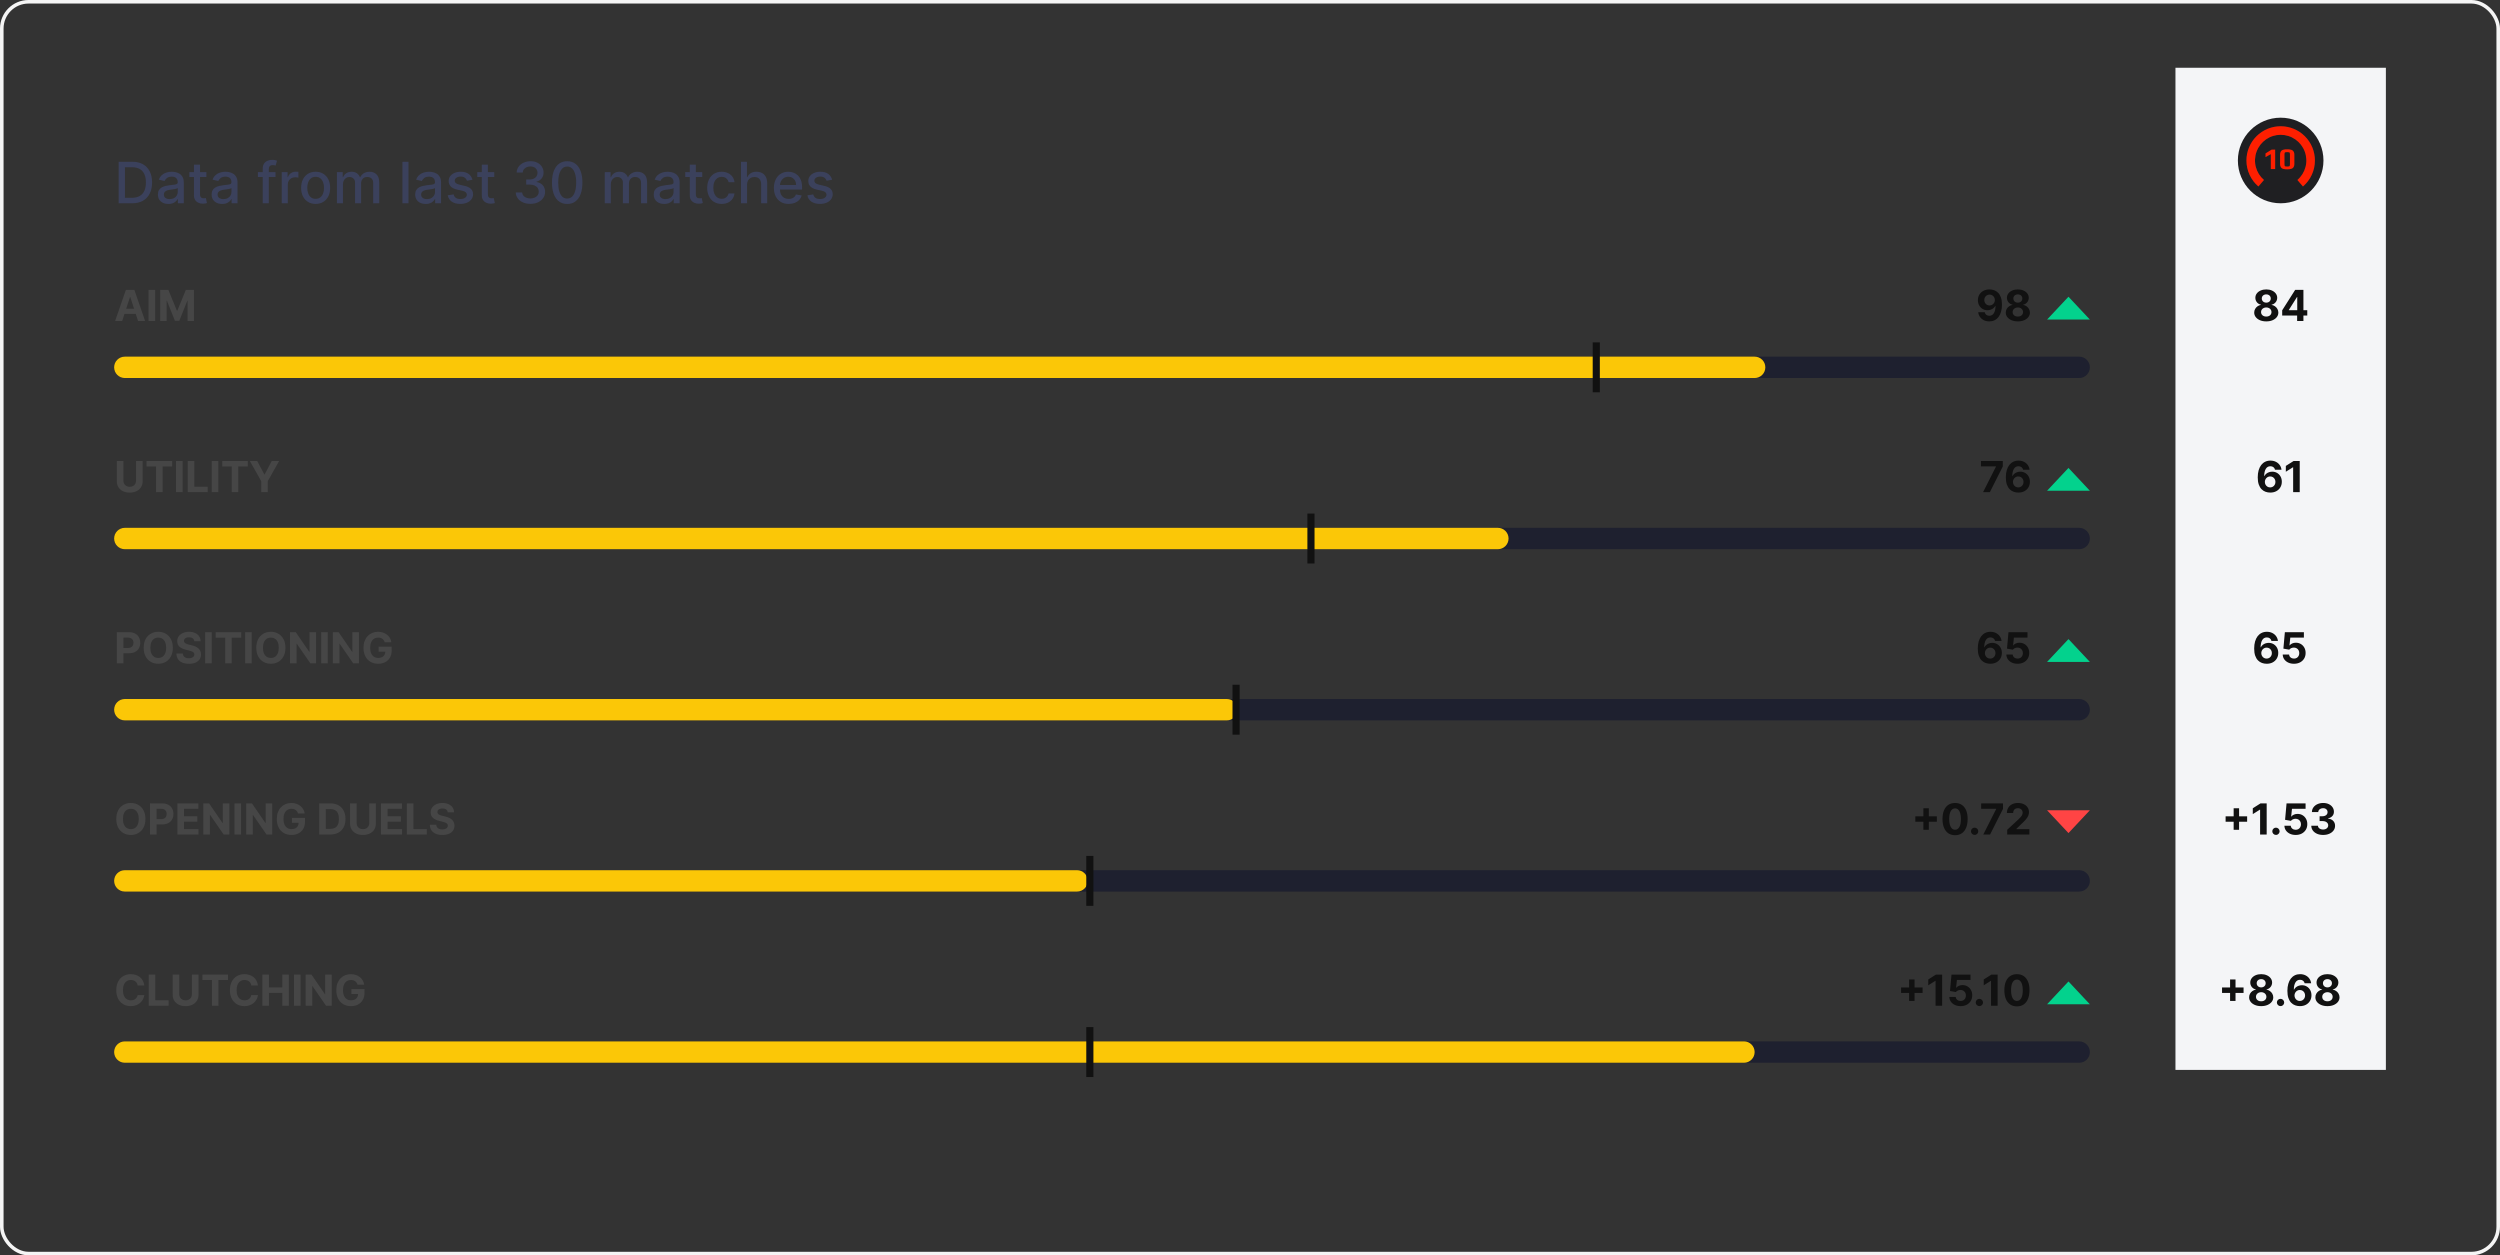 <svg width="701" height="352" viewBox="0 0 701 352" fill="none" xmlns="http://www.w3.org/2000/svg">
<rect x="0" y="0" width="701" height="352" fill="#333333" stroke="none"/>
<path d="M37.045 57H33.278V45.364H37.165C38.305 45.364 39.284 45.597 40.102 46.062C40.92 46.525 41.547 47.189 41.983 48.057C42.422 48.92 42.642 49.956 42.642 51.165C42.642 52.377 42.42 53.419 41.977 54.29C41.538 55.161 40.901 55.831 40.068 56.301C39.235 56.767 38.227 57 37.045 57ZM35.034 55.466H36.949C37.835 55.466 38.572 55.299 39.159 54.966C39.746 54.629 40.186 54.142 40.477 53.506C40.769 52.865 40.915 52.085 40.915 51.165C40.915 50.252 40.769 49.477 40.477 48.841C40.189 48.205 39.76 47.722 39.188 47.392C38.615 47.062 37.905 46.898 37.057 46.898H35.034V55.466ZM47.229 57.193C46.676 57.193 46.176 57.091 45.729 56.886C45.282 56.678 44.928 56.377 44.666 55.983C44.409 55.589 44.28 55.106 44.28 54.534C44.28 54.042 44.374 53.636 44.564 53.318C44.753 53 45.009 52.748 45.331 52.562C45.653 52.377 46.013 52.237 46.41 52.142C46.808 52.047 47.214 51.975 47.626 51.926C48.149 51.865 48.573 51.816 48.899 51.778C49.225 51.737 49.462 51.67 49.609 51.58C49.757 51.489 49.831 51.341 49.831 51.136V51.097C49.831 50.6 49.691 50.216 49.41 49.943C49.134 49.67 48.721 49.534 48.172 49.534C47.6 49.534 47.149 49.661 46.82 49.915C46.494 50.165 46.269 50.443 46.144 50.75L44.547 50.386C44.736 49.856 45.013 49.428 45.376 49.102C45.744 48.773 46.166 48.534 46.644 48.386C47.121 48.235 47.623 48.159 48.149 48.159C48.498 48.159 48.867 48.201 49.257 48.284C49.651 48.364 50.019 48.511 50.359 48.727C50.704 48.943 50.986 49.252 51.206 49.653C51.426 50.051 51.535 50.568 51.535 51.205V57H49.876V55.807H49.808C49.698 56.026 49.534 56.242 49.314 56.455C49.094 56.667 48.812 56.843 48.467 56.983C48.123 57.123 47.71 57.193 47.229 57.193ZM47.598 55.83C48.068 55.83 48.469 55.737 48.803 55.551C49.14 55.365 49.395 55.123 49.57 54.824C49.748 54.521 49.837 54.197 49.837 53.852V52.727C49.776 52.788 49.659 52.845 49.484 52.898C49.314 52.947 49.119 52.99 48.899 53.028C48.679 53.062 48.465 53.095 48.257 53.125C48.049 53.151 47.874 53.174 47.734 53.193C47.405 53.235 47.104 53.305 46.831 53.403C46.562 53.502 46.346 53.644 46.183 53.83C46.024 54.011 45.945 54.254 45.945 54.557C45.945 54.977 46.1 55.295 46.41 55.511C46.721 55.724 47.117 55.83 47.598 55.83ZM57.872 48.273V49.636H53.105V48.273H57.872ZM54.383 46.182H56.082V54.438C56.082 54.767 56.132 55.015 56.23 55.182C56.329 55.345 56.456 55.456 56.611 55.517C56.77 55.574 56.942 55.602 57.128 55.602C57.264 55.602 57.383 55.593 57.486 55.574C57.588 55.555 57.668 55.54 57.724 55.528L58.031 56.932C57.933 56.97 57.793 57.008 57.611 57.045C57.429 57.087 57.202 57.11 56.929 57.114C56.482 57.121 56.065 57.042 55.679 56.875C55.293 56.708 54.98 56.451 54.742 56.102C54.503 55.754 54.383 55.316 54.383 54.79V46.182ZM62.291 57.193C61.738 57.193 61.238 57.091 60.791 56.886C60.344 56.678 59.99 56.377 59.729 55.983C59.471 55.589 59.342 55.106 59.342 54.534C59.342 54.042 59.437 53.636 59.626 53.318C59.816 53 60.072 52.748 60.394 52.562C60.715 52.377 61.075 52.237 61.473 52.142C61.871 52.047 62.276 51.975 62.689 51.926C63.212 51.865 63.636 51.816 63.962 51.778C64.287 51.737 64.524 51.67 64.672 51.58C64.82 51.489 64.894 51.341 64.894 51.136V51.097C64.894 50.6 64.753 50.216 64.473 49.943C64.197 49.67 63.784 49.534 63.234 49.534C62.662 49.534 62.212 49.661 61.882 49.915C61.556 50.165 61.331 50.443 61.206 50.75L59.609 50.386C59.799 49.856 60.075 49.428 60.439 49.102C60.806 48.773 61.229 48.534 61.706 48.386C62.183 48.235 62.685 48.159 63.212 48.159C63.56 48.159 63.929 48.201 64.32 48.284C64.713 48.364 65.081 48.511 65.422 48.727C65.767 48.943 66.049 49.252 66.269 49.653C66.488 50.051 66.598 50.568 66.598 51.205V57H64.939V55.807H64.871C64.761 56.026 64.596 56.242 64.376 56.455C64.157 56.667 63.874 56.843 63.53 56.983C63.185 57.123 62.772 57.193 62.291 57.193ZM62.66 55.83C63.13 55.83 63.532 55.737 63.865 55.551C64.202 55.365 64.458 55.123 64.632 54.824C64.81 54.521 64.899 54.197 64.899 53.852V52.727C64.838 52.788 64.721 52.845 64.547 52.898C64.376 52.947 64.181 52.99 63.962 53.028C63.742 53.062 63.528 53.095 63.32 53.125C63.111 53.151 62.937 53.174 62.797 53.193C62.467 53.235 62.166 53.305 61.894 53.403C61.624 53.502 61.409 53.644 61.246 53.83C61.087 54.011 61.007 54.254 61.007 54.557C61.007 54.977 61.162 55.295 61.473 55.511C61.784 55.724 62.179 55.83 62.66 55.83ZM77.249 48.273V49.636H72.317V48.273H77.249ZM73.669 57V47.261C73.669 46.716 73.788 46.263 74.027 45.903C74.266 45.54 74.582 45.269 74.976 45.091C75.37 44.909 75.798 44.818 76.26 44.818C76.601 44.818 76.892 44.847 77.135 44.903C77.377 44.956 77.557 45.006 77.675 45.051L77.277 46.426C77.197 46.403 77.095 46.377 76.97 46.347C76.845 46.312 76.694 46.295 76.516 46.295C76.103 46.295 75.807 46.398 75.629 46.602C75.455 46.807 75.368 47.102 75.368 47.489V57H73.669ZM79.001 57V48.273H80.644V49.659H80.734C80.894 49.189 81.174 48.82 81.575 48.551C81.981 48.278 82.439 48.142 82.95 48.142C83.056 48.142 83.181 48.146 83.325 48.153C83.473 48.161 83.588 48.17 83.672 48.182V49.807C83.604 49.788 83.483 49.767 83.308 49.744C83.134 49.718 82.96 49.705 82.785 49.705C82.384 49.705 82.026 49.79 81.712 49.96C81.401 50.127 81.155 50.36 80.973 50.659C80.791 50.955 80.7 51.292 80.7 51.67V57H79.001ZM88.506 57.176C87.688 57.176 86.974 56.989 86.364 56.614C85.754 56.239 85.28 55.714 84.943 55.04C84.606 54.365 84.438 53.578 84.438 52.676C84.438 51.771 84.606 50.979 84.943 50.301C85.28 49.623 85.754 49.097 86.364 48.722C86.974 48.347 87.688 48.159 88.506 48.159C89.324 48.159 90.038 48.347 90.648 48.722C91.258 49.097 91.731 49.623 92.068 50.301C92.405 50.979 92.574 51.771 92.574 52.676C92.574 53.578 92.405 54.365 92.068 55.04C91.731 55.714 91.258 56.239 90.648 56.614C90.038 56.989 89.324 57.176 88.506 57.176ZM88.511 55.75C89.042 55.75 89.481 55.61 89.829 55.33C90.178 55.049 90.436 54.676 90.602 54.21C90.773 53.744 90.858 53.231 90.858 52.67C90.858 52.114 90.773 51.602 90.602 51.136C90.436 50.667 90.178 50.29 89.829 50.006C89.481 49.722 89.042 49.58 88.511 49.58C87.977 49.58 87.534 49.722 87.182 50.006C86.833 50.29 86.574 50.667 86.403 51.136C86.237 51.602 86.153 52.114 86.153 52.67C86.153 53.231 86.237 53.744 86.403 54.21C86.574 54.676 86.833 55.049 87.182 55.33C87.534 55.61 87.977 55.75 88.511 55.75ZM94.47 57V48.273H96.101V49.693H96.209C96.391 49.212 96.688 48.837 97.101 48.568C97.514 48.295 98.008 48.159 98.584 48.159C99.167 48.159 99.656 48.295 100.05 48.568C100.447 48.841 100.741 49.216 100.93 49.693H101.021C101.23 49.227 101.561 48.856 102.016 48.58C102.47 48.299 103.012 48.159 103.641 48.159C104.432 48.159 105.078 48.407 105.578 48.903C106.082 49.4 106.334 50.148 106.334 51.148V57H104.635V51.307C104.635 50.716 104.474 50.288 104.152 50.023C103.83 49.758 103.446 49.625 102.999 49.625C102.446 49.625 102.016 49.795 101.709 50.136C101.402 50.474 101.249 50.907 101.249 51.438V57H99.555V51.199C99.555 50.725 99.408 50.345 99.112 50.057C98.817 49.769 98.432 49.625 97.959 49.625C97.637 49.625 97.34 49.71 97.067 49.881C96.798 50.047 96.58 50.28 96.413 50.58C96.251 50.879 96.169 51.225 96.169 51.619V57H94.47ZM114.544 45.364V57H112.845V45.364H114.544ZM119.369 57.193C118.816 57.193 118.316 57.091 117.869 56.886C117.422 56.678 117.068 56.377 116.807 55.983C116.549 55.589 116.42 55.106 116.42 54.534C116.42 54.042 116.515 53.636 116.705 53.318C116.894 53 117.15 52.748 117.472 52.562C117.794 52.377 118.153 52.237 118.551 52.142C118.949 52.047 119.354 51.975 119.767 51.926C120.29 51.865 120.714 51.816 121.04 51.778C121.366 51.737 121.602 51.67 121.75 51.58C121.898 51.489 121.972 51.341 121.972 51.136V51.097C121.972 50.6 121.831 50.216 121.551 49.943C121.275 49.67 120.862 49.534 120.312 49.534C119.741 49.534 119.29 49.661 118.96 49.915C118.634 50.165 118.409 50.443 118.284 50.75L116.688 50.386C116.877 49.856 117.153 49.428 117.517 49.102C117.884 48.773 118.307 48.534 118.784 48.386C119.261 48.235 119.763 48.159 120.29 48.159C120.638 48.159 121.008 48.201 121.398 48.284C121.792 48.364 122.159 48.511 122.5 48.727C122.845 48.943 123.127 49.252 123.347 49.653C123.566 50.051 123.676 50.568 123.676 51.205V57H122.017V55.807H121.949C121.839 56.026 121.674 56.242 121.455 56.455C121.235 56.667 120.953 56.843 120.608 56.983C120.263 57.123 119.85 57.193 119.369 57.193ZM119.739 55.83C120.208 55.83 120.61 55.737 120.943 55.551C121.28 55.365 121.536 55.123 121.71 54.824C121.888 54.521 121.977 54.197 121.977 53.852V52.727C121.917 52.788 121.799 52.845 121.625 52.898C121.455 52.947 121.259 52.99 121.04 53.028C120.82 53.062 120.606 53.095 120.398 53.125C120.189 53.151 120.015 53.174 119.875 53.193C119.545 53.235 119.244 53.305 118.972 53.403C118.703 53.502 118.487 53.644 118.324 53.83C118.165 54.011 118.085 54.254 118.085 54.557C118.085 54.977 118.241 55.295 118.551 55.511C118.862 55.724 119.258 55.83 119.739 55.83ZM132.479 50.403L130.939 50.676C130.875 50.479 130.772 50.292 130.632 50.114C130.496 49.936 130.31 49.79 130.075 49.676C129.84 49.562 129.547 49.506 129.195 49.506C128.714 49.506 128.312 49.614 127.99 49.83C127.668 50.042 127.507 50.316 127.507 50.653C127.507 50.945 127.615 51.18 127.831 51.358C128.047 51.536 128.395 51.682 128.876 51.795L130.263 52.114C131.066 52.299 131.664 52.585 132.058 52.972C132.452 53.358 132.649 53.86 132.649 54.477C132.649 55 132.498 55.466 132.195 55.875C131.895 56.28 131.477 56.599 130.939 56.83C130.405 57.061 129.786 57.176 129.081 57.176C128.104 57.176 127.306 56.968 126.689 56.551C126.071 56.131 125.693 55.534 125.553 54.761L127.195 54.511C127.297 54.939 127.507 55.263 127.825 55.483C128.143 55.699 128.558 55.807 129.07 55.807C129.626 55.807 130.071 55.691 130.405 55.46C130.738 55.225 130.905 54.939 130.905 54.602C130.905 54.33 130.803 54.1 130.598 53.915C130.397 53.729 130.089 53.589 129.672 53.494L128.195 53.17C127.38 52.985 126.778 52.689 126.388 52.284C126.001 51.879 125.808 51.365 125.808 50.744C125.808 50.229 125.952 49.778 126.24 49.392C126.528 49.006 126.926 48.705 127.433 48.489C127.941 48.269 128.522 48.159 129.178 48.159C130.121 48.159 130.863 48.364 131.405 48.773C131.946 49.178 132.304 49.722 132.479 50.403ZM138.591 48.273V49.636H133.824V48.273H138.591ZM135.102 46.182H136.801V54.438C136.801 54.767 136.85 55.015 136.949 55.182C137.047 55.345 137.174 55.456 137.33 55.517C137.489 55.574 137.661 55.602 137.847 55.602C137.983 55.602 138.102 55.593 138.205 55.574C138.307 55.555 138.386 55.54 138.443 55.528L138.75 56.932C138.652 56.97 138.511 57.008 138.33 57.045C138.148 57.087 137.92 57.11 137.648 57.114C137.201 57.121 136.784 57.042 136.398 56.875C136.011 56.708 135.699 56.451 135.46 56.102C135.222 55.754 135.102 55.316 135.102 54.79V46.182ZM148.733 57.159C147.953 57.159 147.256 57.025 146.642 56.756C146.032 56.487 145.549 56.114 145.193 55.636C144.841 55.155 144.652 54.599 144.625 53.966H146.409C146.432 54.311 146.547 54.61 146.756 54.864C146.968 55.114 147.244 55.307 147.585 55.443C147.926 55.58 148.305 55.648 148.722 55.648C149.18 55.648 149.585 55.568 149.938 55.409C150.294 55.25 150.572 55.028 150.773 54.744C150.973 54.456 151.074 54.125 151.074 53.75C151.074 53.36 150.973 53.017 150.773 52.722C150.576 52.422 150.286 52.188 149.903 52.017C149.525 51.847 149.066 51.761 148.528 51.761H147.545V50.33H148.528C148.96 50.33 149.339 50.252 149.665 50.097C149.994 49.941 150.252 49.725 150.438 49.449C150.623 49.169 150.716 48.841 150.716 48.466C150.716 48.106 150.634 47.794 150.472 47.528C150.313 47.26 150.085 47.049 149.79 46.898C149.498 46.746 149.153 46.67 148.756 46.67C148.377 46.67 148.023 46.74 147.693 46.881C147.367 47.017 147.102 47.214 146.898 47.472C146.693 47.725 146.583 48.03 146.568 48.386H144.869C144.888 47.758 145.074 47.205 145.426 46.727C145.782 46.25 146.252 45.877 146.835 45.608C147.419 45.339 148.066 45.205 148.778 45.205C149.525 45.205 150.169 45.35 150.71 45.642C151.256 45.93 151.676 46.314 151.972 46.795C152.271 47.276 152.419 47.803 152.415 48.375C152.419 49.026 152.237 49.58 151.869 50.034C151.506 50.489 151.021 50.794 150.415 50.949V51.04C151.188 51.157 151.786 51.464 152.21 51.96C152.638 52.456 152.85 53.072 152.847 53.807C152.85 54.447 152.672 55.021 152.312 55.528C151.956 56.036 151.47 56.436 150.852 56.727C150.235 57.015 149.528 57.159 148.733 57.159ZM159.045 57.193C158.148 57.189 157.381 56.953 156.744 56.483C156.108 56.013 155.621 55.33 155.284 54.432C154.947 53.534 154.778 52.453 154.778 51.188C154.778 49.926 154.947 48.849 155.284 47.955C155.625 47.061 156.114 46.379 156.75 45.909C157.39 45.439 158.155 45.205 159.045 45.205C159.936 45.205 160.699 45.441 161.335 45.915C161.972 46.385 162.458 47.066 162.795 47.96C163.136 48.85 163.307 49.926 163.307 51.188C163.307 52.456 163.138 53.54 162.801 54.438C162.464 55.331 161.977 56.015 161.341 56.489C160.705 56.958 159.939 57.193 159.045 57.193ZM159.045 55.676C159.833 55.676 160.449 55.292 160.892 54.523C161.339 53.754 161.562 52.642 161.562 51.188C161.562 50.222 161.46 49.405 161.256 48.739C161.055 48.068 160.765 47.561 160.386 47.216C160.011 46.867 159.564 46.693 159.045 46.693C158.261 46.693 157.646 47.08 157.199 47.852C156.752 48.625 156.527 49.737 156.523 51.188C156.523 52.157 156.623 52.977 156.824 53.648C157.028 54.314 157.318 54.82 157.693 55.165C158.068 55.506 158.519 55.676 159.045 55.676ZM169.58 57V48.273H171.21V49.693H171.318C171.5 49.212 171.797 48.837 172.21 48.568C172.623 48.295 173.117 48.159 173.693 48.159C174.277 48.159 174.765 48.295 175.159 48.568C175.557 48.841 175.85 49.216 176.04 49.693H176.131C176.339 49.227 176.67 48.856 177.125 48.58C177.58 48.299 178.121 48.159 178.75 48.159C179.542 48.159 180.188 48.407 180.688 48.903C181.191 49.4 181.443 50.148 181.443 51.148V57H179.744V51.307C179.744 50.716 179.583 50.288 179.261 50.023C178.939 49.758 178.555 49.625 178.108 49.625C177.555 49.625 177.125 49.795 176.818 50.136C176.511 50.474 176.358 50.907 176.358 51.438V57H174.665V51.199C174.665 50.725 174.517 50.345 174.222 50.057C173.926 49.769 173.542 49.625 173.068 49.625C172.746 49.625 172.449 49.71 172.176 49.881C171.907 50.047 171.689 50.28 171.523 50.58C171.36 50.879 171.278 51.225 171.278 51.619V57H169.58ZM186.26 57.193C185.707 57.193 185.207 57.091 184.76 56.886C184.313 56.678 183.959 56.377 183.697 55.983C183.44 55.589 183.311 55.106 183.311 54.534C183.311 54.042 183.406 53.636 183.595 53.318C183.785 53 184.04 52.748 184.362 52.562C184.684 52.377 185.044 52.237 185.442 52.142C185.839 52.047 186.245 51.975 186.658 51.926C187.18 51.865 187.605 51.816 187.93 51.778C188.256 51.737 188.493 51.67 188.641 51.58C188.788 51.489 188.862 51.341 188.862 51.136V51.097C188.862 50.6 188.722 50.216 188.442 49.943C188.165 49.67 187.752 49.534 187.203 49.534C186.631 49.534 186.18 49.661 185.851 49.915C185.525 50.165 185.3 50.443 185.175 50.75L183.578 50.386C183.768 49.856 184.044 49.428 184.408 49.102C184.775 48.773 185.197 48.534 185.675 48.386C186.152 48.235 186.654 48.159 187.18 48.159C187.529 48.159 187.898 48.201 188.288 48.284C188.682 48.364 189.05 48.511 189.391 48.727C189.735 48.943 190.018 49.252 190.237 49.653C190.457 50.051 190.567 50.568 190.567 51.205V57H188.908V55.807H188.839C188.73 56.026 188.565 56.242 188.345 56.455C188.125 56.667 187.843 56.843 187.499 56.983C187.154 57.123 186.741 57.193 186.26 57.193ZM186.629 55.83C187.099 55.83 187.5 55.737 187.834 55.551C188.171 55.365 188.427 55.123 188.601 54.824C188.779 54.521 188.868 54.197 188.868 53.852V52.727C188.807 52.788 188.69 52.845 188.516 52.898C188.345 52.947 188.15 52.99 187.93 53.028C187.711 53.062 187.497 53.095 187.288 53.125C187.08 53.151 186.906 53.174 186.766 53.193C186.436 53.235 186.135 53.305 185.862 53.403C185.593 53.502 185.377 53.644 185.214 53.83C185.055 54.011 184.976 54.254 184.976 54.557C184.976 54.977 185.131 55.295 185.442 55.511C185.752 55.724 186.148 55.83 186.629 55.83ZM196.903 48.273V49.636H192.136V48.273H196.903ZM193.415 46.182H195.114V54.438C195.114 54.767 195.163 55.015 195.261 55.182C195.36 55.345 195.487 55.456 195.642 55.517C195.801 55.574 195.973 55.602 196.159 55.602C196.295 55.602 196.415 55.593 196.517 55.574C196.619 55.555 196.699 55.54 196.756 55.528L197.062 56.932C196.964 56.97 196.824 57.008 196.642 57.045C196.46 57.087 196.233 57.11 195.96 57.114C195.513 57.121 195.097 57.042 194.71 56.875C194.324 56.708 194.011 56.451 193.773 56.102C193.534 55.754 193.415 55.316 193.415 54.79V46.182ZM202.365 57.176C201.52 57.176 200.793 56.985 200.183 56.602C199.577 56.216 199.111 55.684 198.786 55.006C198.46 54.328 198.297 53.551 198.297 52.676C198.297 51.79 198.464 51.008 198.797 50.33C199.13 49.648 199.6 49.115 200.206 48.733C200.812 48.35 201.526 48.159 202.348 48.159C203.011 48.159 203.602 48.282 204.121 48.528C204.64 48.771 205.058 49.112 205.376 49.551C205.698 49.99 205.89 50.504 205.95 51.091H204.297C204.206 50.682 203.998 50.33 203.672 50.034C203.35 49.739 202.918 49.591 202.376 49.591C201.903 49.591 201.488 49.716 201.132 49.966C200.78 50.212 200.505 50.564 200.308 51.023C200.111 51.477 200.013 52.015 200.013 52.636C200.013 53.273 200.109 53.822 200.303 54.284C200.496 54.746 200.768 55.104 201.121 55.358C201.477 55.612 201.895 55.739 202.376 55.739C202.698 55.739 202.99 55.68 203.251 55.562C203.517 55.441 203.738 55.269 203.916 55.045C204.098 54.822 204.225 54.553 204.297 54.239H205.95C205.89 54.803 205.706 55.307 205.399 55.75C205.092 56.193 204.681 56.542 204.166 56.795C203.655 57.049 203.054 57.176 202.365 57.176ZM209.466 51.818V57H207.767V45.364H209.443V49.693H209.551C209.756 49.224 210.068 48.85 210.489 48.574C210.909 48.297 211.458 48.159 212.136 48.159C212.735 48.159 213.258 48.282 213.705 48.528C214.155 48.775 214.504 49.142 214.75 49.631C215 50.115 215.125 50.722 215.125 51.449V57H213.426V51.653C213.426 51.013 213.261 50.517 212.932 50.165C212.602 49.809 212.144 49.631 211.557 49.631C211.155 49.631 210.795 49.716 210.477 49.886C210.163 50.057 209.915 50.307 209.733 50.636C209.555 50.962 209.466 51.356 209.466 51.818ZM221.153 57.176C220.294 57.176 219.553 56.992 218.932 56.625C218.314 56.254 217.837 55.733 217.5 55.062C217.167 54.388 217 53.599 217 52.693C217 51.799 217.167 51.011 217.5 50.33C217.837 49.648 218.307 49.115 218.909 48.733C219.515 48.35 220.223 48.159 221.034 48.159C221.527 48.159 222.004 48.24 222.466 48.403C222.928 48.566 223.343 48.822 223.71 49.17C224.078 49.519 224.367 49.972 224.58 50.528C224.792 51.081 224.898 51.754 224.898 52.545V53.148H217.96V51.875H223.233C223.233 51.428 223.142 51.032 222.96 50.688C222.778 50.339 222.523 50.064 222.193 49.864C221.867 49.663 221.485 49.562 221.045 49.562C220.568 49.562 220.152 49.68 219.795 49.915C219.443 50.146 219.17 50.449 218.977 50.824C218.788 51.195 218.693 51.599 218.693 52.034V53.028C218.693 53.612 218.795 54.108 219 54.517C219.208 54.926 219.498 55.239 219.869 55.455C220.241 55.667 220.674 55.773 221.17 55.773C221.492 55.773 221.786 55.727 222.051 55.636C222.316 55.542 222.545 55.401 222.739 55.216C222.932 55.03 223.08 54.801 223.182 54.528L224.79 54.818C224.661 55.292 224.43 55.706 224.097 56.062C223.767 56.415 223.352 56.689 222.852 56.886C222.356 57.08 221.79 57.176 221.153 57.176ZM233.322 50.403L231.783 50.676C231.718 50.479 231.616 50.292 231.476 50.114C231.339 49.936 231.154 49.79 230.919 49.676C230.684 49.562 230.391 49.506 230.038 49.506C229.557 49.506 229.156 49.614 228.834 49.83C228.512 50.042 228.351 50.316 228.351 50.653C228.351 50.945 228.459 51.18 228.675 51.358C228.891 51.536 229.239 51.682 229.72 51.795L231.107 52.114C231.91 52.299 232.508 52.585 232.902 52.972C233.296 53.358 233.493 53.86 233.493 54.477C233.493 55 233.341 55.466 233.038 55.875C232.739 56.28 232.321 56.599 231.783 56.83C231.249 57.061 230.629 57.176 229.925 57.176C228.947 57.176 228.15 56.968 227.533 56.551C226.915 56.131 226.536 55.534 226.396 54.761L228.038 54.511C228.141 54.939 228.351 55.263 228.669 55.483C228.987 55.699 229.402 55.807 229.913 55.807C230.47 55.807 230.915 55.691 231.249 55.46C231.582 55.225 231.749 54.939 231.749 54.602C231.749 54.33 231.646 54.1 231.442 53.915C231.241 53.729 230.932 53.589 230.516 53.494L229.038 53.17C228.224 52.985 227.622 52.689 227.232 52.284C226.845 51.879 226.652 51.365 226.652 50.744C226.652 50.229 226.796 49.778 227.084 49.392C227.372 49.006 227.769 48.705 228.277 48.489C228.785 48.269 229.366 48.159 230.021 48.159C230.964 48.159 231.707 48.364 232.249 48.773C232.79 49.178 233.148 49.722 233.322 50.403Z" fill="#3B415C"/>
<path d="M34.263 90H32.285L35.298 81.273H37.676L40.685 90H38.707L36.521 83.267H36.453L34.263 90ZM34.139 86.57H38.81V88.01H34.139V86.57ZM43.496 81.273V90H41.651V81.273H43.496ZM44.93 81.273H47.206L49.609 87.136H49.712L52.115 81.273H54.391V90H52.601V84.32H52.528L50.27 89.957H49.051L46.793 84.298H46.72V90H44.93V81.273Z" fill="#464646"/>
<path d="M557.865 81.153C558.314 81.153 558.746 81.229 559.161 81.379C559.578 81.53 559.95 81.77 560.277 82.099C560.607 82.429 560.866 82.867 561.057 83.412C561.25 83.954 561.348 84.621 561.351 85.41C561.351 86.152 561.267 86.814 561.099 87.396C560.935 87.976 560.697 88.469 560.388 88.875C560.078 89.281 559.705 89.591 559.267 89.804C558.83 90.014 558.341 90.119 557.801 90.119C557.219 90.119 556.705 90.007 556.259 89.783C555.813 89.555 555.453 89.247 555.18 88.858C554.911 88.466 554.747 88.026 554.69 87.537H556.51C556.581 87.855 556.73 88.102 556.957 88.278C557.185 88.452 557.466 88.538 557.801 88.538C558.369 88.538 558.801 88.291 559.097 87.797C559.392 87.3 559.541 86.619 559.544 85.756H559.484C559.354 86.011 559.178 86.231 558.956 86.416C558.734 86.598 558.48 86.739 558.193 86.838C557.909 86.938 557.607 86.987 557.286 86.987C556.771 86.987 556.312 86.867 555.909 86.625C555.506 86.383 555.188 86.051 554.955 85.628C554.722 85.204 554.605 84.722 554.605 84.179C554.602 83.594 554.737 83.072 555.01 82.615C555.283 82.158 555.663 81.8 556.152 81.541C556.643 81.28 557.214 81.151 557.865 81.153ZM557.878 82.602C557.591 82.602 557.335 82.671 557.111 82.807C556.889 82.943 556.713 83.126 556.582 83.356C556.455 83.587 556.392 83.844 556.395 84.128C556.395 84.415 556.457 84.673 556.582 84.903C556.71 85.131 556.884 85.312 557.102 85.449C557.324 85.582 557.577 85.649 557.861 85.649C558.074 85.649 558.271 85.609 558.453 85.53C558.635 85.45 558.793 85.341 558.926 85.202C559.063 85.06 559.169 84.896 559.246 84.712C559.322 84.527 559.361 84.331 559.361 84.124C559.358 83.848 559.293 83.595 559.165 83.365C559.037 83.135 558.861 82.95 558.636 82.811C558.412 82.672 558.159 82.602 557.878 82.602ZM565.801 90.119C565.145 90.119 564.561 90.013 564.05 89.8C563.541 89.584 563.142 89.29 562.852 88.918C562.562 88.546 562.417 88.124 562.417 87.652C562.417 87.288 562.5 86.954 562.665 86.651C562.832 86.344 563.059 86.09 563.346 85.888C563.633 85.683 563.954 85.553 564.309 85.496V85.436C563.844 85.342 563.466 85.117 563.176 84.758C562.886 84.398 562.741 83.979 562.741 83.501C562.741 83.05 562.873 82.648 563.138 82.296C563.402 81.94 563.764 81.662 564.224 81.46C564.687 81.256 565.213 81.153 565.801 81.153C566.389 81.153 566.913 81.256 567.373 81.46C567.836 81.665 568.2 81.945 568.464 82.3C568.729 82.652 568.862 83.053 568.865 83.501C568.862 83.981 568.714 84.401 568.422 84.758C568.129 85.117 567.754 85.342 567.297 85.436V85.496C567.646 85.553 567.963 85.683 568.247 85.888C568.534 86.09 568.761 86.344 568.929 86.651C569.099 86.954 569.186 87.288 569.189 87.652C569.186 88.124 569.04 88.546 568.75 88.918C568.46 89.29 568.059 89.584 567.548 89.8C567.04 90.013 566.457 90.119 565.801 90.119ZM565.801 88.764C566.094 88.764 566.349 88.712 566.568 88.606C566.787 88.499 566.957 88.351 567.079 88.163C567.204 87.973 567.267 87.754 567.267 87.507C567.267 87.254 567.203 87.031 567.075 86.838C566.947 86.642 566.774 86.489 566.555 86.378C566.336 86.264 566.085 86.207 565.801 86.207C565.52 86.207 565.268 86.264 565.047 86.378C564.825 86.489 564.65 86.642 564.523 86.838C564.398 87.031 564.335 87.254 564.335 87.507C564.335 87.754 564.396 87.973 564.518 88.163C564.64 88.351 564.812 88.499 565.034 88.606C565.255 88.712 565.511 88.764 565.801 88.764ZM565.801 84.865C566.045 84.865 566.263 84.815 566.453 84.716C566.643 84.617 566.792 84.479 566.9 84.303C567.008 84.126 567.062 83.923 567.062 83.693C567.062 83.466 567.008 83.267 566.9 83.097C566.792 82.923 566.645 82.788 566.457 82.692C566.27 82.592 566.051 82.543 565.801 82.543C565.554 82.543 565.335 82.592 565.145 82.692C564.954 82.788 564.805 82.923 564.697 83.097C564.592 83.267 564.54 83.466 564.54 83.693C564.54 83.923 564.594 84.126 564.702 84.303C564.809 84.479 564.959 84.617 565.149 84.716C565.339 84.815 565.557 84.865 565.801 84.865Z" fill="#111111"/>
<g clip-path="url(#clip0_244_62478)">
<path d="M580 83.202L574 89.602H586L580 83.202Z" fill="#03D28D"/>
</g>
<path d="M32 103C32 101.343 33.343 100 35 100H583C584.657 100 586 101.343 586 103C586 104.657 584.657 106 583 106H35C33.343 106 32 104.657 32 103Z" fill="#1E202F"/>
<path d="M32 103C32 101.343 33.343 100 35 100H492C493.657 100 495 101.343 495 103C495 104.657 493.657 106 492 106H35C33.343 106 32 104.657 32 103Z" fill="#FBC707"/>
<rect x="446.594" y="96" width="2" height="14" fill="#111111"/>
<path d="M38.149 129.273H39.994V134.94C39.994 135.577 39.842 136.134 39.538 136.611C39.237 137.088 38.815 137.46 38.273 137.727C37.73 137.991 37.098 138.124 36.376 138.124C35.652 138.124 35.019 137.991 34.476 137.727C33.933 137.46 33.511 137.088 33.21 136.611C32.909 136.134 32.758 135.577 32.758 134.94V129.273H34.604V134.783C34.604 135.115 34.676 135.411 34.821 135.669C34.969 135.928 35.176 136.131 35.443 136.278C35.71 136.426 36.021 136.5 36.376 136.5C36.734 136.5 37.045 136.426 37.31 136.278C37.577 136.131 37.783 135.928 37.928 135.669C38.075 135.411 38.149 135.115 38.149 134.783V129.273ZM41.096 130.794V129.273H48.264V130.794H45.592V138H43.768V130.794H41.096ZM51.205 129.273V138H49.36V129.273H51.205ZM52.639 138V129.273H54.484V136.479H58.226V138H52.639ZM61.209 129.273V138H59.364V129.273H61.209ZM62.311 130.794V129.273H69.478V130.794H66.807V138H64.983V130.794H62.311ZM70.064 129.273H72.13L74.12 133.031H74.206L76.196 129.273H78.262L75.079 134.915V138H73.247V134.915L70.064 129.273Z" fill="#464646"/>
<path d="M556.053 138L559.67 130.841V130.781H555.456V129.273H561.58V130.803L557.957 138H556.053ZM565.922 138.119C565.473 138.116 565.04 138.041 564.622 137.893C564.208 137.746 563.835 137.506 563.506 137.173C563.176 136.841 562.915 136.401 562.722 135.852C562.531 135.304 562.436 134.631 562.436 133.832C562.439 133.099 562.523 132.445 562.688 131.868C562.855 131.288 563.094 130.797 563.404 130.393C563.716 129.99 564.09 129.683 564.524 129.473C564.959 129.26 565.446 129.153 565.986 129.153C566.568 129.153 567.083 129.267 567.529 129.494C567.975 129.719 568.333 130.024 568.602 130.411C568.875 130.797 569.04 131.23 569.097 131.71H567.277C567.206 131.406 567.057 131.168 566.83 130.994C566.602 130.821 566.321 130.734 565.986 130.734C565.418 130.734 564.986 130.982 564.691 131.476C564.398 131.97 564.249 132.642 564.243 133.491H564.303C564.433 133.233 564.61 133.013 564.831 132.831C565.056 132.646 565.31 132.506 565.594 132.409C565.881 132.31 566.183 132.26 566.502 132.26C567.019 132.26 567.479 132.382 567.882 132.626C568.286 132.868 568.604 133.2 568.837 133.624C569.07 134.047 569.186 134.531 569.186 135.077C569.186 135.668 569.048 136.193 568.773 136.653C568.5 137.114 568.118 137.474 567.627 137.736C567.138 137.994 566.57 138.122 565.922 138.119ZM565.914 136.67C566.198 136.67 566.452 136.602 566.676 136.466C566.901 136.33 567.077 136.145 567.205 135.912C567.333 135.679 567.396 135.418 567.396 135.128C567.396 134.838 567.333 134.578 567.205 134.348C567.08 134.118 566.906 133.935 566.685 133.798C566.463 133.662 566.21 133.594 565.926 133.594C565.713 133.594 565.516 133.634 565.334 133.713C565.155 133.793 564.997 133.903 564.861 134.045C564.727 134.187 564.622 134.352 564.546 134.54C564.469 134.724 564.431 134.922 564.431 135.132C564.431 135.413 564.494 135.67 564.622 135.903C564.753 136.136 564.929 136.322 565.151 136.462C565.375 136.601 565.629 136.67 565.914 136.67Z" fill="#111111"/>
<g clip-path="url(#clip1_244_62478)">
<path d="M580 131.202L574 137.602H586L580 131.202Z" fill="#03D28D"/>
</g>
<path d="M32 151C32 149.343 33.343 148 35 148H583C584.657 148 586 149.343 586 151C586 152.657 584.657 154 583 154H35C33.343 154 32 152.657 32 151Z" fill="#1E202F"/>
<path d="M32 151C32 149.343 33.343 148 35 148H420C421.657 148 423 149.343 423 151C423 152.657 421.657 154 420 154H35C33.343 154 32 152.657 32 151Z" fill="#FBC707"/>
<rect x="366.594" y="144" width="2" height="14" fill="#111111"/>
<path d="M32.758 186V177.273H36.202C36.864 177.273 37.428 177.399 37.894 177.652C38.359 177.902 38.715 178.25 38.959 178.696C39.206 179.139 39.33 179.651 39.33 180.23C39.33 180.81 39.205 181.321 38.955 181.764C38.705 182.207 38.342 182.553 37.868 182.8C37.396 183.047 36.825 183.17 36.155 183.17H33.96V181.692H35.856C36.212 181.692 36.504 181.631 36.734 181.509C36.967 181.384 37.141 181.212 37.254 180.993C37.371 180.771 37.429 180.517 37.429 180.23C37.429 179.94 37.371 179.687 37.254 179.472C37.141 179.253 36.967 179.084 36.734 178.964C36.501 178.842 36.206 178.781 35.848 178.781H34.604V186H32.758ZM48.464 181.636C48.464 182.588 48.283 183.398 47.923 184.065C47.565 184.733 47.076 185.243 46.457 185.595C45.84 185.945 45.147 186.119 44.377 186.119C43.602 186.119 42.906 185.943 42.289 185.591C41.673 185.239 41.185 184.729 40.828 184.061C40.47 183.393 40.291 182.585 40.291 181.636C40.291 180.685 40.47 179.875 40.828 179.207C41.185 178.54 41.673 178.031 42.289 177.682C42.906 177.33 43.602 177.153 44.377 177.153C45.147 177.153 45.84 177.33 46.457 177.682C47.076 178.031 47.565 178.54 47.923 179.207C48.283 179.875 48.464 180.685 48.464 181.636ZM46.593 181.636C46.593 181.02 46.501 180.5 46.316 180.077C46.134 179.653 45.877 179.332 45.545 179.114C45.212 178.895 44.823 178.786 44.377 178.786C43.931 178.786 43.542 178.895 43.21 179.114C42.877 179.332 42.619 179.653 42.434 180.077C42.252 180.5 42.161 181.02 42.161 181.636C42.161 182.253 42.252 182.773 42.434 183.196C42.619 183.619 42.877 183.94 43.21 184.159C43.542 184.378 43.931 184.487 44.377 184.487C44.823 184.487 45.212 184.378 45.545 184.159C45.877 183.94 46.134 183.619 46.316 183.196C46.501 182.773 46.593 182.253 46.593 181.636ZM54.481 179.783C54.447 179.439 54.301 179.172 54.042 178.982C53.784 178.791 53.433 178.696 52.99 178.696C52.688 178.696 52.434 178.739 52.227 178.824C52.02 178.906 51.86 179.021 51.75 179.169C51.642 179.317 51.588 179.484 51.588 179.672C51.582 179.828 51.615 179.964 51.686 180.081C51.76 180.197 51.86 180.298 51.988 180.384C52.116 180.466 52.264 180.538 52.431 180.601C52.599 180.661 52.778 180.712 52.968 180.754L53.752 180.942C54.133 181.027 54.483 181.141 54.801 181.283C55.119 181.425 55.395 181.599 55.627 181.807C55.86 182.014 56.041 182.259 56.169 182.54C56.299 182.821 56.366 183.143 56.369 183.507C56.366 184.041 56.23 184.504 55.96 184.896C55.693 185.286 55.306 185.588 54.801 185.804C54.298 186.017 53.691 186.124 52.981 186.124C52.277 186.124 51.663 186.016 51.14 185.8C50.62 185.584 50.214 185.264 49.922 184.841C49.632 184.415 49.48 183.888 49.465 183.26H51.251C51.271 183.553 51.355 183.797 51.502 183.993C51.653 184.186 51.853 184.332 52.103 184.432C52.356 184.528 52.642 184.577 52.96 184.577C53.272 184.577 53.544 184.531 53.774 184.44C54.007 184.349 54.187 184.223 54.315 184.061C54.443 183.899 54.507 183.713 54.507 183.503C54.507 183.307 54.449 183.142 54.332 183.009C54.218 182.875 54.051 182.761 53.829 182.668C53.61 182.574 53.342 182.489 53.024 182.412L52.074 182.173C51.338 181.994 50.757 181.714 50.331 181.334C49.904 180.953 49.693 180.44 49.696 179.795C49.693 179.267 49.833 178.805 50.117 178.411C50.404 178.016 50.798 177.707 51.298 177.486C51.798 177.264 52.366 177.153 53.002 177.153C53.65 177.153 54.215 177.264 54.699 177.486C55.184 177.707 55.562 178.016 55.832 178.411C56.102 178.805 56.241 179.263 56.25 179.783H54.481ZM59.371 177.273V186H57.526V177.273H59.371ZM60.473 178.794V177.273H67.641V178.794H64.969V186H63.145V178.794H60.473ZM70.582 177.273V186H68.737V177.273H70.582ZM80.036 181.636C80.036 182.588 79.856 183.398 79.495 184.065C79.137 184.733 78.648 185.243 78.029 185.595C77.412 185.945 76.719 186.119 75.95 186.119C75.174 186.119 74.478 185.943 73.861 185.591C73.245 185.239 72.758 184.729 72.4 184.061C72.042 183.393 71.863 182.585 71.863 181.636C71.863 180.685 72.042 179.875 72.4 179.207C72.758 178.54 73.245 178.031 73.861 177.682C74.478 177.33 75.174 177.153 75.95 177.153C76.719 177.153 77.412 177.33 78.029 177.682C78.648 178.031 79.137 178.54 79.495 179.207C79.856 179.875 80.036 180.685 80.036 181.636ZM78.165 181.636C78.165 181.02 78.073 180.5 77.888 180.077C77.707 179.653 77.45 179.332 77.117 179.114C76.785 178.895 76.395 178.786 75.95 178.786C75.504 178.786 75.114 178.895 74.782 179.114C74.45 179.332 74.191 179.653 74.006 180.077C73.825 180.5 73.734 181.02 73.734 181.636C73.734 182.253 73.825 182.773 74.006 183.196C74.191 183.619 74.45 183.94 74.782 184.159C75.114 184.378 75.504 184.487 75.95 184.487C76.395 184.487 76.785 184.378 77.117 184.159C77.45 183.94 77.707 183.619 77.888 183.196C78.073 182.773 78.165 182.253 78.165 181.636ZM88.619 177.273V186H87.025L83.228 180.507H83.164V186H81.319V177.273H82.938L86.705 182.761H86.782V177.273H88.619ZM91.904 177.273V186H90.059V177.273H91.904ZM100.638 177.273V186H99.044L95.248 180.507H95.184V186H93.338V177.273H94.958L98.725 182.761H98.802V177.273H100.638ZM107.866 180.094C107.806 179.886 107.722 179.703 107.614 179.544C107.506 179.382 107.374 179.246 107.218 179.135C107.064 179.021 106.888 178.935 106.689 178.875C106.493 178.815 106.276 178.786 106.037 178.786C105.591 178.786 105.199 178.896 104.861 179.118C104.526 179.339 104.265 179.662 104.077 180.085C103.89 180.506 103.796 181.02 103.796 181.628C103.796 182.236 103.888 182.753 104.073 183.179C104.258 183.605 104.519 183.93 104.857 184.155C105.195 184.376 105.594 184.487 106.055 184.487C106.472 184.487 106.829 184.413 107.124 184.266C107.422 184.115 107.65 183.903 107.806 183.631C107.965 183.358 108.045 183.036 108.045 182.663L108.42 182.719H106.17V181.33H109.822V182.429C109.822 183.196 109.66 183.855 109.336 184.406C109.012 184.955 108.566 185.378 107.998 185.676C107.43 185.972 106.779 186.119 106.046 186.119C105.228 186.119 104.509 185.939 103.89 185.578C103.27 185.214 102.787 184.699 102.441 184.031C102.097 183.361 101.925 182.565 101.925 181.645C101.925 180.937 102.028 180.307 102.232 179.753C102.439 179.196 102.729 178.724 103.101 178.338C103.474 177.952 103.907 177.658 104.401 177.456C104.895 177.254 105.431 177.153 106.008 177.153C106.502 177.153 106.962 177.226 107.388 177.371C107.814 177.513 108.192 177.714 108.522 177.976C108.854 178.237 109.126 178.548 109.336 178.909C109.546 179.267 109.681 179.662 109.741 180.094H107.866Z" fill="#464646"/>
<path d="M558.057 186.119C557.608 186.116 557.175 186.041 556.757 185.893C556.342 185.746 555.97 185.506 555.641 185.173C555.311 184.841 555.05 184.401 554.857 183.852C554.666 183.304 554.571 182.631 554.571 181.832C554.574 181.099 554.658 180.445 554.822 179.868C554.99 179.288 555.229 178.797 555.538 178.393C555.851 177.99 556.224 177.683 556.659 177.473C557.094 177.26 557.581 177.153 558.121 177.153C558.703 177.153 559.217 177.267 559.663 177.494C560.109 177.719 560.467 178.024 560.737 178.411C561.01 178.797 561.175 179.23 561.232 179.71H559.412C559.341 179.406 559.192 179.168 558.964 178.994C558.737 178.821 558.456 178.734 558.121 178.734C557.553 178.734 557.121 178.982 556.825 179.476C556.533 179.97 556.384 180.642 556.378 181.491H556.438C556.568 181.233 556.744 181.013 556.966 180.831C557.19 180.646 557.445 180.506 557.729 180.409C558.016 180.31 558.318 180.26 558.636 180.26C559.153 180.26 559.614 180.382 560.017 180.626C560.42 180.868 560.739 181.2 560.972 181.624C561.205 182.047 561.321 182.531 561.321 183.077C561.321 183.668 561.183 184.193 560.908 184.653C560.635 185.114 560.253 185.474 559.761 185.736C559.273 185.994 558.705 186.122 558.057 186.119ZM558.048 184.67C558.332 184.67 558.587 184.602 558.811 184.466C559.036 184.33 559.212 184.145 559.339 183.912C559.467 183.679 559.531 183.418 559.531 183.128C559.531 182.838 559.467 182.578 559.339 182.348C559.214 182.118 559.041 181.935 558.82 181.798C558.598 181.662 558.345 181.594 558.061 181.594C557.848 181.594 557.651 181.634 557.469 181.713C557.29 181.793 557.132 181.903 556.996 182.045C556.862 182.187 556.757 182.352 556.68 182.54C556.604 182.724 556.565 182.922 556.565 183.132C556.565 183.413 556.629 183.67 556.757 183.903C556.888 184.136 557.064 184.322 557.286 184.462C557.51 184.601 557.764 184.67 558.048 184.67ZM565.733 186.119C565.13 186.119 564.594 186.009 564.122 185.787C563.653 185.565 563.281 185.26 563.005 184.871C562.73 184.482 562.586 184.036 562.575 183.533H564.365C564.385 183.871 564.527 184.145 564.791 184.355C565.055 184.565 565.369 184.67 565.733 184.67C566.023 184.67 566.278 184.607 566.5 184.479C566.724 184.348 566.899 184.168 567.024 183.938C567.152 183.705 567.216 183.437 567.216 183.136C567.216 182.83 567.15 182.56 567.02 182.327C566.892 182.094 566.714 181.912 566.487 181.781C566.26 181.651 566 181.584 565.707 181.581C565.452 181.581 565.203 181.634 564.961 181.739C564.723 181.844 564.537 181.987 564.403 182.169L562.763 181.875L563.176 177.273H568.511V178.781H564.697L564.471 180.967H564.523C564.676 180.751 564.907 180.572 565.217 180.43C565.527 180.288 565.873 180.217 566.257 180.217C566.782 180.217 567.251 180.341 567.663 180.588C568.075 180.835 568.4 181.175 568.639 181.607C568.878 182.036 568.996 182.53 568.993 183.089C568.996 183.678 568.859 184.2 568.584 184.658C568.311 185.112 567.929 185.47 567.437 185.732C566.949 185.99 566.38 186.119 565.733 186.119Z" fill="#111111"/>
<g clip-path="url(#clip2_244_62478)">
<path d="M580 179.202L574 185.602H586L580 179.202Z" fill="#03D28D"/>
</g>
<path d="M32 199C32 197.343 33.343 196 35 196H583C584.657 196 586 197.343 586 199C586 200.657 584.657 202 583 202H35C33.343 202 32 200.657 32 199Z" fill="#1E202F"/>
<path d="M32 199C32 197.343 33.343 196 35 196H344C345.657 196 347 197.343 347 199C347 200.657 345.657 202 344 202H35C33.343 202 32 200.657 32 199Z" fill="#FBC707"/>
<rect x="345.594" y="192" width="2" height="14" fill="#111111"/>
<path d="M40.778 229.636C40.778 230.588 40.598 231.398 40.237 232.065C39.879 232.733 39.391 233.243 38.771 233.595C38.155 233.945 37.462 234.119 36.692 234.119C35.916 234.119 35.22 233.943 34.604 233.591C33.987 233.239 33.5 232.729 33.142 232.061C32.784 231.393 32.605 230.585 32.605 229.636C32.605 228.685 32.784 227.875 33.142 227.207C33.5 226.54 33.987 226.031 34.604 225.682C35.22 225.33 35.916 225.153 36.692 225.153C37.462 225.153 38.155 225.33 38.771 225.682C39.391 226.031 39.879 226.54 40.237 227.207C40.598 227.875 40.778 228.685 40.778 229.636ZM38.908 229.636C38.908 229.02 38.815 228.5 38.631 228.077C38.449 227.653 38.192 227.332 37.859 227.114C37.527 226.895 37.138 226.786 36.692 226.786C36.246 226.786 35.856 226.895 35.524 227.114C35.192 227.332 34.933 227.653 34.749 228.077C34.567 228.5 34.476 229.02 34.476 229.636C34.476 230.253 34.567 230.773 34.749 231.196C34.933 231.619 35.192 231.94 35.524 232.159C35.856 232.378 36.246 232.487 36.692 232.487C37.138 232.487 37.527 232.378 37.859 232.159C38.192 231.94 38.449 231.619 38.631 231.196C38.815 230.773 38.908 230.253 38.908 229.636ZM42.061 234V225.273H45.504C46.166 225.273 46.73 225.399 47.196 225.652C47.662 225.902 48.017 226.25 48.261 226.696C48.509 227.139 48.632 227.651 48.632 228.23C48.632 228.81 48.507 229.321 48.257 229.764C48.007 230.207 47.645 230.553 47.171 230.8C46.699 231.047 46.128 231.17 45.458 231.17H43.263V229.692H45.159C45.514 229.692 45.807 229.631 46.037 229.509C46.27 229.384 46.443 229.212 46.557 228.993C46.673 228.771 46.732 228.517 46.732 228.23C46.732 227.94 46.673 227.687 46.557 227.472C46.443 227.253 46.27 227.084 46.037 226.964C45.804 226.842 45.509 226.781 45.151 226.781H43.906V234H42.061ZM49.747 234V225.273H55.627V226.794H51.592V228.874H55.325V230.395H51.592V232.479H55.645V234H49.747ZM64.31 225.273V234H62.716L58.919 228.507H58.856V234H57.01V225.273H58.63L62.397 230.761H62.474V225.273H64.31ZM67.596 225.273V234H65.751V225.273H67.596ZM76.33 225.273V234H74.736L70.939 228.507H70.875V234H69.03V225.273H70.649L74.416 230.761H74.493V225.273H76.33ZM83.557 228.094C83.497 227.886 83.414 227.703 83.306 227.544C83.198 227.382 83.066 227.246 82.909 227.135C82.756 227.021 82.58 226.935 82.381 226.875C82.185 226.815 81.968 226.786 81.729 226.786C81.283 226.786 80.891 226.896 80.553 227.118C80.218 227.339 79.956 227.662 79.769 228.085C79.581 228.506 79.487 229.02 79.487 229.628C79.487 230.236 79.58 230.753 79.764 231.179C79.949 231.605 80.21 231.93 80.549 232.155C80.887 232.376 81.286 232.487 81.746 232.487C82.164 232.487 82.52 232.413 82.816 232.266C83.114 232.115 83.341 231.903 83.497 231.631C83.656 231.358 83.736 231.036 83.736 230.663L84.111 230.719H81.861V229.33H85.513V230.429C85.513 231.196 85.351 231.855 85.027 232.406C84.703 232.955 84.257 233.378 83.689 233.676C83.121 233.972 82.47 234.119 81.737 234.119C80.919 234.119 80.201 233.939 79.581 233.578C78.962 233.214 78.479 232.699 78.132 232.031C77.789 231.361 77.617 230.565 77.617 229.645C77.617 228.937 77.719 228.307 77.924 227.753C78.131 227.196 78.421 226.724 78.793 226.338C79.165 225.952 79.598 225.658 80.093 225.456C80.587 225.254 81.122 225.153 81.699 225.153C82.193 225.153 82.654 225.226 83.08 225.371C83.506 225.513 83.884 225.714 84.213 225.976C84.546 226.237 84.817 226.548 85.027 226.909C85.237 227.267 85.372 227.662 85.432 228.094H83.557ZM92.602 234H89.508V225.273H92.628C93.506 225.273 94.261 225.447 94.895 225.797C95.528 226.143 96.016 226.642 96.356 227.293C96.7 227.943 96.872 228.722 96.872 229.628C96.872 230.537 96.7 231.318 96.356 231.972C96.016 232.625 95.525 233.126 94.886 233.476C94.25 233.825 93.489 234 92.602 234ZM91.354 232.419H92.525C93.071 232.419 93.53 232.322 93.902 232.129C94.277 231.933 94.558 231.631 94.746 231.222C94.936 230.81 95.031 230.278 95.031 229.628C95.031 228.983 94.936 228.456 94.746 228.047C94.558 227.638 94.278 227.337 93.906 227.143C93.534 226.95 93.075 226.854 92.53 226.854H91.354V232.419ZM103.545 225.273H105.391V230.94C105.391 231.577 105.239 232.134 104.935 232.611C104.634 233.088 104.212 233.46 103.669 233.727C103.126 233.991 102.494 234.124 101.773 234.124C101.048 234.124 100.415 233.991 99.872 233.727C99.33 233.46 98.908 233.088 98.607 232.611C98.305 232.134 98.155 231.577 98.155 230.94V225.273H100V230.783C100 231.115 100.072 231.411 100.217 231.669C100.365 231.928 100.572 232.131 100.84 232.278C101.107 232.426 101.418 232.5 101.773 232.5C102.131 232.5 102.442 232.426 102.706 232.278C102.973 232.131 103.179 231.928 103.324 231.669C103.472 231.411 103.545 231.115 103.545 230.783V225.273ZM106.825 234V225.273H112.705V226.794H108.67V228.874H112.403V230.395H108.67V232.479H112.723V234H106.825ZM114.088 234V225.273H115.934V232.479H119.675V234H114.088ZM125.547 227.783C125.513 227.439 125.367 227.172 125.108 226.982C124.85 226.791 124.499 226.696 124.056 226.696C123.755 226.696 123.501 226.739 123.293 226.824C123.086 226.906 122.927 227.021 122.816 227.169C122.708 227.317 122.654 227.484 122.654 227.672C122.648 227.828 122.681 227.964 122.752 228.081C122.826 228.197 122.927 228.298 123.054 228.384C123.182 228.466 123.33 228.538 123.498 228.601C123.665 228.661 123.844 228.712 124.035 228.754L124.819 228.942C125.199 229.027 125.549 229.141 125.867 229.283C126.185 229.425 126.461 229.599 126.694 229.807C126.927 230.014 127.107 230.259 127.235 230.54C127.366 230.821 127.432 231.143 127.435 231.507C127.432 232.041 127.296 232.504 127.026 232.896C126.759 233.286 126.373 233.588 125.867 233.804C125.364 234.017 124.758 234.124 124.047 234.124C123.343 234.124 122.729 234.016 122.206 233.8C121.687 233.584 121.28 233.264 120.988 232.841C120.698 232.415 120.546 231.888 120.532 231.26H122.317C122.337 231.553 122.421 231.797 122.569 231.993C122.719 232.186 122.92 232.332 123.17 232.432C123.422 232.528 123.708 232.577 124.026 232.577C124.339 232.577 124.61 232.531 124.84 232.44C125.073 232.349 125.253 232.223 125.381 232.061C125.509 231.899 125.573 231.713 125.573 231.503C125.573 231.307 125.515 231.142 125.398 231.009C125.285 230.875 125.117 230.761 124.895 230.668C124.677 230.574 124.408 230.489 124.09 230.412L123.14 230.173C122.404 229.994 121.823 229.714 121.397 229.334C120.971 228.953 120.759 228.44 120.762 227.795C120.759 227.267 120.9 226.805 121.184 226.411C121.471 226.016 121.864 225.707 122.364 225.486C122.864 225.264 123.432 225.153 124.069 225.153C124.716 225.153 125.282 225.264 125.765 225.486C126.251 225.707 126.628 226.016 126.898 226.411C127.168 226.805 127.307 227.263 127.316 227.783H125.547Z" fill="#464646"/>
<path d="M539.315 232.67V226.636H540.841V232.67H539.315ZM537.061 230.416V228.891H543.095V230.416H537.061ZM548.202 234.192C547.469 234.189 546.838 234.009 546.309 233.651C545.784 233.293 545.379 232.774 545.095 232.095C544.814 231.416 544.675 230.599 544.677 229.645C544.677 228.693 544.818 227.882 545.099 227.212C545.383 226.541 545.788 226.031 546.314 225.682C546.842 225.33 547.471 225.153 548.202 225.153C548.932 225.153 549.559 225.33 550.085 225.682C550.613 226.034 551.02 226.545 551.304 227.216C551.588 227.884 551.729 228.693 551.726 229.645C551.726 230.602 551.584 231.42 551.3 232.099C551.018 232.778 550.615 233.297 550.089 233.655C549.564 234.013 548.934 234.192 548.202 234.192ZM548.202 232.662C548.702 232.662 549.101 232.411 549.399 231.908C549.697 231.405 549.845 230.651 549.842 229.645C549.842 228.983 549.774 228.432 549.638 227.991C549.504 227.551 549.314 227.22 549.067 226.999C548.822 226.777 548.534 226.666 548.202 226.666C547.704 226.666 547.307 226.915 547.008 227.412C546.71 227.909 546.559 228.653 546.557 229.645C546.557 230.315 546.623 230.875 546.757 231.324C546.893 231.77 547.085 232.105 547.332 232.33C547.579 232.551 547.869 232.662 548.202 232.662ZM553.684 234.111C553.403 234.111 553.161 234.011 552.959 233.812C552.761 233.611 552.661 233.369 552.661 233.088C552.661 232.81 552.761 232.571 552.959 232.372C553.161 232.173 553.403 232.074 553.684 232.074C553.957 232.074 554.195 232.173 554.4 232.372C554.604 232.571 554.707 232.81 554.707 233.088C554.707 233.276 554.658 233.447 554.562 233.604C554.468 233.757 554.344 233.881 554.191 233.974C554.038 234.065 553.869 234.111 553.684 234.111ZM556.113 234L559.731 226.841V226.781H555.516V225.273H561.64V226.803L558.018 234H556.113ZM562.821 234V232.67L565.927 229.794C566.191 229.538 566.413 229.308 566.592 229.104C566.774 228.899 566.912 228.699 567.005 228.503C567.099 228.304 567.146 228.089 567.146 227.859C567.146 227.604 567.088 227.384 566.971 227.199C566.855 227.011 566.696 226.868 566.494 226.768C566.292 226.666 566.064 226.615 565.808 226.615C565.541 226.615 565.308 226.669 565.109 226.777C564.91 226.885 564.757 227.04 564.649 227.241C564.541 227.443 564.487 227.683 564.487 227.962H562.735C562.735 227.391 562.865 226.895 563.123 226.474C563.382 226.054 563.744 225.729 564.21 225.499C564.676 225.268 565.213 225.153 565.821 225.153C566.446 225.153 566.99 225.264 567.453 225.486C567.919 225.705 568.281 226.009 568.539 226.398C568.798 226.787 568.927 227.233 568.927 227.736C568.927 228.065 568.862 228.391 568.731 228.712C568.603 229.033 568.375 229.389 568.045 229.781C567.715 230.17 567.251 230.638 566.652 231.183L565.377 232.432V232.491H569.042V234H562.821Z" fill="#111111"/>
<path d="M580 233.599L574 227.199H586L580 233.599Z" fill="#FF4444"/>
<path d="M32 247C32 245.343 33.343 244 35 244H583C584.657 244 586 245.343 586 247C586 248.657 584.657 250 583 250H35C33.343 250 32 248.657 32 247Z" fill="#1E202F"/>
<path d="M32 247C32 245.343 33.343 244 35 244H302C303.657 244 305 245.343 305 247C305 248.657 303.657 250 302 250H35C33.343 250 32 248.657 32 247Z" fill="#FBC707"/>
<rect x="304.594" y="240" width="2" height="14" fill="#111111"/>
<path d="M40.459 276.328H38.592C38.558 276.087 38.489 275.872 38.383 275.685C38.278 275.494 38.144 275.332 37.979 275.199C37.814 275.065 37.624 274.963 37.408 274.892C37.195 274.821 36.963 274.786 36.713 274.786C36.261 274.786 35.868 274.898 35.533 275.122C35.197 275.344 34.938 275.668 34.753 276.094C34.568 276.517 34.476 277.031 34.476 277.636C34.476 278.259 34.568 278.781 34.753 279.205C34.94 279.628 35.202 279.947 35.537 280.163C35.872 280.379 36.26 280.487 36.7 280.487C36.947 280.487 37.176 280.455 37.386 280.389C37.599 280.324 37.788 280.229 37.953 280.104C38.118 279.976 38.254 279.821 38.362 279.639C38.473 279.457 38.55 279.25 38.592 279.017L40.459 279.026C40.41 279.426 40.29 279.812 40.097 280.185C39.906 280.554 39.649 280.885 39.325 281.178C39.004 281.467 38.621 281.697 38.175 281.868C37.731 282.036 37.23 282.119 36.67 282.119C35.892 282.119 35.196 281.943 34.582 281.591C33.972 281.239 33.489 280.729 33.133 280.061C32.781 279.393 32.605 278.585 32.605 277.636C32.605 276.685 32.784 275.875 33.142 275.207C33.5 274.54 33.986 274.031 34.599 273.682C35.213 273.33 35.903 273.153 36.67 273.153C37.176 273.153 37.645 273.224 38.077 273.366C38.511 273.509 38.896 273.716 39.231 273.989C39.567 274.259 39.84 274.589 40.05 274.982C40.263 275.374 40.399 275.822 40.459 276.328ZM41.698 282V273.273H43.543V280.479H47.285V282H41.698ZM53.813 273.273H55.658V278.94C55.658 279.577 55.506 280.134 55.202 280.611C54.901 281.088 54.479 281.46 53.937 281.727C53.394 281.991 52.762 282.124 52.041 282.124C51.316 282.124 50.682 281.991 50.14 281.727C49.597 281.46 49.175 281.088 48.874 280.611C48.573 280.134 48.423 279.577 48.423 278.94V273.273H50.268V278.783C50.268 279.115 50.34 279.411 50.485 279.669C50.633 279.928 50.84 280.131 51.107 280.278C51.374 280.426 51.685 280.5 52.041 280.5C52.398 280.5 52.709 280.426 52.974 280.278C53.241 280.131 53.447 279.928 53.592 279.669C53.739 279.411 53.813 279.115 53.813 278.783V273.273ZM56.76 274.794V273.273H63.928V274.794H61.256V282H59.432V274.794H56.76ZM72.326 276.328H70.46C70.425 276.087 70.356 275.872 70.251 275.685C70.145 275.494 70.011 275.332 69.846 275.199C69.681 275.065 69.491 274.963 69.275 274.892C69.062 274.821 68.83 274.786 68.58 274.786C68.129 274.786 67.735 274.898 67.4 275.122C67.065 275.344 66.805 275.668 66.62 276.094C66.435 276.517 66.343 277.031 66.343 277.636C66.343 278.259 66.435 278.781 66.62 279.205C66.808 279.628 67.069 279.947 67.404 280.163C67.739 280.379 68.127 280.487 68.567 280.487C68.815 280.487 69.043 280.455 69.254 280.389C69.467 280.324 69.656 280.229 69.82 280.104C69.985 279.976 70.121 279.821 70.229 279.639C70.34 279.457 70.417 279.25 70.46 279.017L72.326 279.026C72.278 279.426 72.157 279.812 71.964 280.185C71.773 280.554 71.516 280.885 71.192 281.178C70.871 281.467 70.488 281.697 70.042 281.868C69.599 282.036 69.097 282.119 68.538 282.119C67.759 282.119 67.063 281.943 66.45 281.591C65.839 281.239 65.356 280.729 65.001 280.061C64.648 279.393 64.472 278.585 64.472 277.636C64.472 276.685 64.651 275.875 65.009 275.207C65.367 274.54 65.853 274.031 66.467 273.682C67.08 273.33 67.77 273.153 68.538 273.153C69.043 273.153 69.512 273.224 69.944 273.366C70.379 273.509 70.763 273.716 71.099 273.989C71.434 274.259 71.707 274.589 71.917 274.982C72.13 275.374 72.266 275.822 72.326 276.328ZM73.565 282V273.273H75.41V276.874H79.156V273.273H80.997V282H79.156V278.395H75.41V282H73.565ZM84.279 273.273V282H82.434V273.273H84.279ZM93.013 273.273V282H91.419L87.623 276.507H87.559V282H85.713V273.273H87.333L91.1 278.761H91.177V273.273H93.013ZM100.241 276.094C100.181 275.886 100.097 275.703 99.989 275.544C99.881 275.382 99.749 275.246 99.593 275.135C99.439 275.021 99.263 274.935 99.064 274.875C98.868 274.815 98.651 274.786 98.412 274.786C97.966 274.786 97.574 274.896 97.236 275.118C96.901 275.339 96.64 275.662 96.452 276.085C96.265 276.506 96.171 277.02 96.171 277.628C96.171 278.236 96.263 278.753 96.448 279.179C96.633 279.605 96.894 279.93 97.232 280.155C97.57 280.376 97.969 280.487 98.43 280.487C98.847 280.487 99.204 280.413 99.499 280.266C99.797 280.115 100.025 279.903 100.181 279.631C100.34 279.358 100.42 279.036 100.42 278.663L100.795 278.719H98.545V277.33H102.197V278.429C102.197 279.196 102.035 279.855 101.711 280.406C101.387 280.955 100.941 281.378 100.373 281.676C99.805 281.972 99.154 282.119 98.421 282.119C97.603 282.119 96.884 281.939 96.265 281.578C95.645 281.214 95.162 280.699 94.816 280.031C94.472 279.361 94.3 278.565 94.3 277.645C94.3 276.937 94.403 276.307 94.607 275.753C94.814 275.196 95.104 274.724 95.476 274.338C95.849 273.952 96.282 273.658 96.776 273.456C97.27 273.254 97.806 273.153 98.383 273.153C98.877 273.153 99.337 273.226 99.763 273.371C100.19 273.513 100.567 273.714 100.897 273.976C101.229 274.237 101.501 274.548 101.711 274.909C101.921 275.267 102.056 275.662 102.116 276.094H100.241Z" fill="#464646"/>
<path d="M535.315 280.67V274.636H536.841V280.67H535.315ZM533.061 278.416V276.891H539.095V278.416H533.061ZM544.577 273.273V282H542.731V275.024H542.68L540.682 276.277V274.641L542.842 273.273H544.577ZM549.754 282.119C549.152 282.119 548.615 282.009 548.143 281.787C547.675 281.565 547.303 281.26 547.027 280.871C546.751 280.482 546.608 280.036 546.597 279.533H548.386C548.406 279.871 548.548 280.145 548.812 280.355C549.077 280.565 549.391 280.67 549.754 280.67C550.044 280.67 550.3 280.607 550.521 280.479C550.746 280.348 550.92 280.168 551.045 279.938C551.173 279.705 551.237 279.437 551.237 279.136C551.237 278.83 551.172 278.56 551.041 278.327C550.913 278.094 550.736 277.912 550.508 277.781C550.281 277.651 550.021 277.584 549.729 277.581C549.473 277.581 549.224 277.634 548.983 277.739C548.744 277.844 548.558 277.987 548.425 278.169L546.784 277.875L547.197 273.273H552.533V274.781H548.719L548.493 276.967H548.544C548.697 276.751 548.929 276.572 549.239 276.43C549.548 276.288 549.895 276.217 550.278 276.217C550.804 276.217 551.273 276.341 551.685 276.588C552.097 276.835 552.422 277.175 552.66 277.607C552.899 278.036 553.017 278.53 553.014 279.089C553.017 279.678 552.881 280.2 552.605 280.658C552.332 281.112 551.95 281.47 551.459 281.732C550.97 281.99 550.402 282.119 549.754 282.119ZM555.014 282.111C554.733 282.111 554.491 282.011 554.29 281.812C554.091 281.611 553.991 281.369 553.991 281.088C553.991 280.81 554.091 280.571 554.29 280.372C554.491 280.173 554.733 280.074 555.014 280.074C555.287 280.074 555.525 280.173 555.73 280.372C555.934 280.571 556.037 280.81 556.037 281.088C556.037 281.276 555.988 281.447 555.892 281.604C555.798 281.757 555.674 281.881 555.521 281.974C555.368 282.065 555.199 282.111 555.014 282.111ZM560.133 273.273V282H558.288V275.024H558.237L556.238 276.277V274.641L558.399 273.273H560.133ZM565.545 282.192C564.812 282.189 564.182 282.009 563.653 281.651C563.128 281.293 562.723 280.774 562.439 280.095C562.157 279.416 562.018 278.599 562.021 277.645C562.021 276.693 562.162 275.882 562.443 275.212C562.727 274.541 563.132 274.031 563.657 273.682C564.186 273.33 564.815 273.153 565.545 273.153C566.275 273.153 566.903 273.33 567.429 273.682C567.957 274.034 568.363 274.545 568.647 275.216C568.932 275.884 569.072 276.693 569.069 277.645C569.069 278.602 568.927 279.42 568.643 280.099C568.362 280.778 567.959 281.297 567.433 281.655C566.907 282.013 566.278 282.192 565.545 282.192ZM565.545 280.662C566.045 280.662 566.444 280.411 566.743 279.908C567.041 279.405 567.189 278.651 567.186 277.645C567.186 276.983 567.118 276.432 566.981 275.991C566.848 275.551 566.657 275.22 566.41 274.999C566.166 274.777 565.878 274.666 565.545 274.666C565.048 274.666 564.65 274.915 564.352 275.412C564.054 275.909 563.903 276.653 563.9 277.645C563.9 278.315 563.967 278.875 564.101 279.324C564.237 279.77 564.429 280.105 564.676 280.33C564.923 280.551 565.213 280.662 565.545 280.662Z" fill="#111111"/>
<g clip-path="url(#clip3_244_62478)">
<path d="M580 275.202L574 281.602H586L580 275.202Z" fill="#03D28D"/>
</g>
<path d="M32 295C32 293.343 33.343 292 35 292H583C584.657 292 586 293.343 586 295C586 296.657 584.657 298 583 298H35C33.343 298 32 296.657 32 295Z" fill="#1E202F"/>
<path d="M32 295C32 293.343 33.343 292 35 292H489C490.657 292 492 293.343 492 295C492 296.657 490.657 298 489 298H35C33.343 298 32 296.657 32 295Z" fill="#FBC707"/>
<rect x="304.594" y="288" width="2" height="14" fill="#111111"/>
<rect width="59" height="281" transform="translate(610 19)" fill="#F4F5F7"/>
<g clip-path="url(#clip4_244_62478)">
<path d="M639.5 57C646.127 57 651.5 51.627 651.5 45C651.5 38.373 646.127 33 639.5 33C632.873 33 627.5 38.373 627.5 45C627.5 51.627 632.873 57 639.5 57Z" fill="#1F1F22"/>
<path fill-rule="evenodd" clip-rule="evenodd" d="M644.186 50.465C645.303 49.508 646.1 48.231 646.47 46.807C646.84 45.383 646.764 43.88 646.254 42.501C645.743 41.121 644.823 39.931 643.615 39.09C642.408 38.249 640.972 37.799 639.501 37.799C638.03 37.799 636.594 38.249 635.387 39.09C634.179 39.931 633.258 41.121 632.748 42.501C632.238 43.88 632.162 45.383 632.532 46.807C632.901 48.231 633.698 49.508 634.815 50.465L633.252 52.287C632.2 51.387 631.355 50.269 630.777 49.011C630.198 47.752 629.899 46.383 629.9 44.998C629.9 42.452 630.912 40.011 632.712 38.21C634.513 36.41 636.954 35.398 639.5 35.398C640.761 35.398 642.009 35.647 643.174 36.129C644.339 36.612 645.397 37.319 646.289 38.21C647.18 39.102 647.887 40.16 648.37 41.325C648.852 42.489 649.1 43.738 649.1 44.998C649.102 46.384 648.803 47.753 648.224 49.011C647.646 50.27 646.801 51.388 645.748 52.288L644.186 50.465Z" fill="#CDCDCD" fill-opacity="0.1"/>
<path fill-rule="evenodd" clip-rule="evenodd" d="M644.186 50.465C645.303 49.508 646.1 48.231 646.47 46.807C646.84 45.383 646.764 43.88 646.254 42.501C645.743 41.121 644.823 39.931 643.615 39.09C642.408 38.249 640.972 37.799 639.501 37.799C638.03 37.799 636.594 38.249 635.387 39.09C634.179 39.931 633.258 41.121 632.748 42.501C632.238 43.88 632.162 45.383 632.532 46.807C632.901 48.231 633.698 49.508 634.815 50.465L633.252 52.287C632.2 51.387 631.355 50.269 630.777 49.011C630.198 47.752 629.899 46.383 629.9 44.998C629.9 42.452 630.912 40.011 632.712 38.21C634.513 36.41 636.954 35.398 639.5 35.398C640.761 35.398 642.009 35.647 643.174 36.129C644.339 36.612 645.397 37.319 646.289 38.21C647.18 39.102 647.887 40.16 648.37 41.325C648.852 42.489 649.1 43.738 649.1 44.998C649.102 46.384 648.803 47.753 648.224 49.011C647.646 50.27 646.801 51.388 645.748 52.288L644.186 50.465Z" fill="#FE1F00"/>
<path d="M636.733 43.232L635.246 44.056V43.022L636.968 41.947H637.959V47.399H636.733V43.232ZM641.328 47.483C641.082 47.483 640.88 47.474 640.724 47.458C640.551 47.438 640.379 47.404 640.211 47.357C640.042 47.312 639.885 47.232 639.749 47.122C639.618 46.995 639.517 46.84 639.455 46.668C639.366 46.45 639.323 46.215 639.329 45.979V43.367C639.329 43.109 639.369 42.882 639.447 42.687C639.511 42.512 639.615 42.354 639.749 42.224C639.856 42.129 640.001 42.054 640.186 41.998C640.366 41.938 640.551 41.898 640.74 41.88C640.953 41.869 641.15 41.863 641.328 41.863C641.58 41.863 641.782 41.872 641.933 41.888C642.104 41.904 642.273 41.938 642.437 41.989C642.639 42.051 642.798 42.132 642.916 42.233C643.034 42.333 643.134 42.479 643.218 42.67C643.302 42.86 643.344 43.092 643.344 43.367V45.979C643.344 46.237 643.302 46.464 643.218 46.659C643.155 46.833 643.052 46.988 642.916 47.113C642.779 47.221 642.622 47.301 642.454 47.348C642.264 47.41 642.082 47.446 641.908 47.458C641.715 47.477 641.522 47.485 641.328 47.483ZM641.345 46.693C641.58 46.693 641.748 46.679 641.849 46.651C641.894 46.639 641.935 46.617 641.97 46.587C642.005 46.556 642.033 46.518 642.051 46.475C642.084 46.391 642.101 46.254 642.101 46.063V43.283C642.101 43.093 642.084 42.955 642.051 42.871C642.034 42.829 642.006 42.792 641.971 42.762C641.936 42.733 641.894 42.713 641.849 42.703C641.749 42.67 641.58 42.653 641.345 42.653C641.105 42.653 640.931 42.67 640.825 42.703C640.78 42.713 640.739 42.733 640.703 42.762C640.668 42.792 640.641 42.829 640.623 42.871C640.589 42.955 640.573 43.092 640.573 43.283V46.063C640.573 46.253 640.589 46.391 640.623 46.475C640.656 46.559 640.723 46.618 640.824 46.651C640.931 46.679 641.104 46.693 641.345 46.693Z" fill="#FE1F00"/>
</g>
<path d="M635.463 90.119C634.807 90.119 634.223 90.013 633.712 89.8C633.203 89.584 632.804 89.29 632.514 88.918C632.224 88.546 632.08 88.124 632.08 87.652C632.08 87.288 632.162 86.954 632.327 86.651C632.494 86.344 632.722 86.09 633.009 85.888C633.295 85.683 633.616 85.553 633.972 85.496V85.436C633.506 85.342 633.128 85.117 632.838 84.758C632.548 84.398 632.403 83.979 632.403 83.501C632.403 83.05 632.536 82.648 632.8 82.296C633.064 81.94 633.426 81.662 633.886 81.46C634.349 81.256 634.875 81.153 635.463 81.153C636.051 81.153 636.575 81.256 637.036 81.46C637.499 81.665 637.862 81.945 638.126 82.3C638.391 82.652 638.524 83.053 638.527 83.501C638.524 83.981 638.376 84.401 638.084 84.758C637.791 85.117 637.416 85.342 636.959 85.436V85.496C637.308 85.553 637.625 85.683 637.909 85.888C638.196 86.09 638.423 86.344 638.591 86.651C638.761 86.954 638.848 87.288 638.851 87.652C638.848 88.124 638.702 88.546 638.412 88.918C638.122 89.29 637.722 89.584 637.21 89.8C636.702 90.013 636.119 90.119 635.463 90.119ZM635.463 88.764C635.756 88.764 636.011 88.712 636.23 88.606C636.449 88.499 636.619 88.351 636.741 88.163C636.866 87.973 636.929 87.754 636.929 87.507C636.929 87.254 636.865 87.031 636.737 86.838C636.609 86.642 636.436 86.489 636.217 86.378C635.999 86.264 635.747 86.207 635.463 86.207C635.182 86.207 634.93 86.264 634.709 86.378C634.487 86.489 634.313 86.642 634.185 86.838C634.06 87.031 633.997 87.254 633.997 87.507C633.997 87.754 634.058 87.973 634.18 88.163C634.303 88.351 634.474 88.499 634.696 88.606C634.918 88.712 635.173 88.764 635.463 88.764ZM635.463 84.865C635.707 84.865 635.925 84.815 636.115 84.716C636.305 84.617 636.455 84.479 636.562 84.303C636.67 84.126 636.724 83.923 636.724 83.693C636.724 83.466 636.67 83.267 636.562 83.097C636.455 82.923 636.307 82.788 636.119 82.692C635.932 82.592 635.713 82.543 635.463 82.543C635.216 82.543 634.997 82.592 634.807 82.692C634.616 82.788 634.467 82.923 634.359 83.097C634.254 83.267 634.202 83.466 634.202 83.693C634.202 83.923 634.256 84.126 634.364 84.303C634.472 84.479 634.621 84.617 634.811 84.716C635.001 84.815 635.219 84.865 635.463 84.865ZM639.925 88.466V87.013L643.568 81.273H644.821V83.284H644.08L641.783 86.919V86.987H646.96V88.466H639.925ZM644.114 90V88.023L644.148 87.379V81.273H645.878V90H644.114Z" fill="#111111"/>
<path d="M636.557 138.119C636.108 138.116 635.675 138.041 635.257 137.893C634.842 137.746 634.47 137.506 634.141 137.173C633.811 136.841 633.55 136.401 633.357 135.852C633.166 135.304 633.071 134.631 633.071 133.832C633.074 133.099 633.158 132.445 633.322 131.868C633.49 131.288 633.729 130.797 634.038 130.393C634.351 129.99 634.724 129.683 635.159 129.473C635.594 129.26 636.081 129.153 636.621 129.153C637.203 129.153 637.717 129.267 638.163 129.494C638.609 129.719 638.967 130.024 639.237 130.411C639.51 130.797 639.675 131.23 639.732 131.71H637.912C637.841 131.406 637.692 131.168 637.464 130.994C637.237 130.821 636.956 130.734 636.621 130.734C636.053 130.734 635.621 130.982 635.325 131.476C635.033 131.97 634.884 132.642 634.878 133.491H634.938C635.068 133.233 635.244 133.013 635.466 132.831C635.69 132.646 635.945 132.506 636.229 132.409C636.516 132.31 636.818 132.26 637.136 132.26C637.653 132.26 638.114 132.382 638.517 132.626C638.92 132.868 639.239 133.2 639.472 133.624C639.705 134.047 639.821 134.531 639.821 135.077C639.821 135.668 639.683 136.193 639.408 136.653C639.135 137.114 638.753 137.474 638.261 137.736C637.773 137.994 637.205 138.122 636.557 138.119ZM636.548 136.67C636.832 136.67 637.087 136.602 637.311 136.466C637.536 136.33 637.712 136.145 637.839 135.912C637.967 135.679 638.031 135.418 638.031 135.128C638.031 134.838 637.967 134.578 637.839 134.348C637.714 134.118 637.541 133.935 637.32 133.798C637.098 133.662 636.845 133.594 636.561 133.594C636.348 133.594 636.151 133.634 635.969 133.713C635.79 133.793 635.632 133.903 635.496 134.045C635.362 134.187 635.257 134.352 635.18 134.54C635.104 134.724 635.065 134.922 635.065 135.132C635.065 135.413 635.129 135.67 635.257 135.903C635.388 136.136 635.564 136.322 635.786 136.462C636.01 136.601 636.264 136.67 636.548 136.67ZM644.842 129.273V138H642.997V131.024H642.946L640.947 132.277V130.641L643.108 129.273H644.842Z" fill="#111111"/>
<path d="M635.557 186.119C635.108 186.116 634.675 186.041 634.257 185.893C633.842 185.746 633.47 185.506 633.141 185.173C632.811 184.841 632.55 184.401 632.357 183.852C632.166 183.304 632.071 182.631 632.071 181.832C632.074 181.099 632.158 180.445 632.322 179.868C632.49 179.288 632.729 178.797 633.038 178.393C633.351 177.99 633.724 177.683 634.159 177.473C634.594 177.26 635.081 177.153 635.621 177.153C636.203 177.153 636.717 177.267 637.163 177.494C637.609 177.719 637.967 178.024 638.237 178.411C638.51 178.797 638.675 179.23 638.732 179.71H636.912C636.841 179.406 636.692 179.168 636.464 178.994C636.237 178.821 635.956 178.734 635.621 178.734C635.053 178.734 634.621 178.982 634.325 179.476C634.033 179.97 633.884 180.642 633.878 181.491H633.938C634.068 181.233 634.244 181.013 634.466 180.831C634.69 180.646 634.945 180.506 635.229 180.409C635.516 180.31 635.818 180.26 636.136 180.26C636.653 180.26 637.114 180.382 637.517 180.626C637.92 180.868 638.239 181.2 638.472 181.624C638.705 182.047 638.821 182.531 638.821 183.077C638.821 183.668 638.683 184.193 638.408 184.653C638.135 185.114 637.753 185.474 637.261 185.736C636.773 185.994 636.205 186.122 635.557 186.119ZM635.548 184.67C635.832 184.67 636.087 184.602 636.311 184.466C636.536 184.33 636.712 184.145 636.839 183.912C636.967 183.679 637.031 183.418 637.031 183.128C637.031 182.838 636.967 182.578 636.839 182.348C636.714 182.118 636.541 181.935 636.32 181.798C636.098 181.662 635.845 181.594 635.561 181.594C635.348 181.594 635.151 181.634 634.969 181.713C634.79 181.793 634.632 181.903 634.496 182.045C634.362 182.187 634.257 182.352 634.18 182.54C634.104 182.724 634.065 182.922 634.065 183.132C634.065 183.413 634.129 183.67 634.257 183.903C634.388 184.136 634.564 184.322 634.786 184.462C635.01 184.601 635.264 184.67 635.548 184.67ZM643.233 186.119C642.63 186.119 642.094 186.009 641.622 185.787C641.153 185.565 640.781 185.26 640.505 184.871C640.23 184.482 640.086 184.036 640.075 183.533H641.865C641.885 183.871 642.027 184.145 642.291 184.355C642.555 184.565 642.869 184.67 643.233 184.67C643.523 184.67 643.778 184.607 644 184.479C644.224 184.348 644.399 184.168 644.524 183.938C644.652 183.705 644.716 183.437 644.716 183.136C644.716 182.83 644.65 182.56 644.52 182.327C644.392 182.094 644.214 181.912 643.987 181.781C643.76 181.651 643.5 181.584 643.207 181.581C642.952 181.581 642.703 181.634 642.461 181.739C642.223 181.844 642.037 181.987 641.903 182.169L640.263 181.875L640.676 177.273H646.011V178.781H642.197L641.971 180.967H642.023C642.176 180.751 642.407 180.572 642.717 180.43C643.027 180.288 643.373 180.217 643.757 180.217C644.282 180.217 644.751 180.341 645.163 180.588C645.575 180.835 645.9 181.175 646.139 181.607C646.378 182.036 646.496 182.53 646.493 183.089C646.496 183.678 646.359 184.2 646.084 184.658C645.811 185.112 645.429 185.47 644.937 185.732C644.449 185.99 643.88 186.119 643.233 186.119Z" fill="#111111"/>
<path d="M626.315 232.67V226.636H627.841V232.67H626.315ZM624.061 230.416V228.891H630.095V230.416H624.061ZM635.577 225.273V234H633.731V227.024H633.68L631.682 228.277V226.641L633.842 225.273H635.577ZM638.176 234.111C637.895 234.111 637.653 234.011 637.452 233.812C637.253 233.611 637.153 233.369 637.153 233.088C637.153 232.81 637.253 232.571 637.452 232.372C637.653 232.173 637.895 232.074 638.176 232.074C638.449 232.074 638.687 232.173 638.892 232.372C639.097 232.571 639.199 232.81 639.199 233.088C639.199 233.276 639.151 233.447 639.054 233.604C638.96 233.757 638.837 233.881 638.683 233.974C638.53 234.065 638.361 234.111 638.176 234.111ZM643.705 234.119C643.103 234.119 642.566 234.009 642.095 233.787C641.626 233.565 641.254 233.26 640.978 232.871C640.703 232.482 640.559 232.036 640.548 231.533H642.337C642.357 231.871 642.499 232.145 642.764 232.355C643.028 232.565 643.342 232.67 643.705 232.67C643.995 232.67 644.251 232.607 644.472 232.479C644.697 232.348 644.872 232.168 644.997 231.938C645.124 231.705 645.188 231.437 645.188 231.136C645.188 230.83 645.123 230.56 644.992 230.327C644.864 230.094 644.687 229.912 644.46 229.781C644.232 229.651 643.972 229.584 643.68 229.581C643.424 229.581 643.176 229.634 642.934 229.739C642.695 229.844 642.509 229.987 642.376 230.169L640.735 229.875L641.149 225.273H646.484V226.781H642.67L642.444 228.967H642.495C642.649 228.751 642.88 228.572 643.19 228.43C643.499 228.288 643.846 228.217 644.23 228.217C644.755 228.217 645.224 228.341 645.636 228.588C646.048 228.835 646.373 229.175 646.612 229.607C646.85 230.036 646.968 230.53 646.965 231.089C646.968 231.678 646.832 232.2 646.556 232.658C646.284 233.112 645.901 233.47 645.41 233.732C644.921 233.99 644.353 234.119 643.705 234.119ZM651.394 234.119C650.758 234.119 650.191 234.01 649.694 233.791C649.2 233.57 648.809 233.266 648.522 232.879C648.238 232.49 648.092 232.041 648.083 231.533H649.941C649.952 231.746 650.022 231.933 650.15 232.095C650.28 232.254 650.454 232.378 650.67 232.466C650.886 232.554 651.128 232.598 651.398 232.598C651.68 232.598 651.928 232.548 652.144 232.449C652.36 232.349 652.529 232.212 652.651 232.036C652.773 231.859 652.834 231.656 652.834 231.426C652.834 231.193 652.769 230.987 652.638 230.808C652.511 230.626 652.326 230.484 652.084 230.382C651.846 230.28 651.562 230.229 651.232 230.229H650.418V228.874H651.232C651.511 228.874 651.756 228.825 651.969 228.729C652.185 228.632 652.353 228.499 652.472 228.328C652.592 228.155 652.651 227.953 652.651 227.723C652.651 227.504 652.599 227.312 652.494 227.148C652.391 226.98 652.246 226.849 652.059 226.756C651.874 226.662 651.658 226.615 651.411 226.615C651.161 226.615 650.932 226.661 650.725 226.751C650.518 226.839 650.351 226.966 650.226 227.131C650.101 227.295 650.035 227.489 650.026 227.71H648.258C648.266 227.207 648.41 226.764 648.688 226.381C648.967 225.997 649.342 225.697 649.813 225.482C650.288 225.263 650.823 225.153 651.42 225.153C652.022 225.153 652.549 225.263 653.001 225.482C653.452 225.7 653.803 225.996 654.053 226.368C654.306 226.737 654.431 227.152 654.428 227.612C654.431 228.101 654.279 228.509 653.972 228.835C653.668 229.162 653.272 229.369 652.783 229.457V229.526C653.425 229.608 653.914 229.831 654.249 230.195C654.587 230.555 654.755 231.007 654.752 231.55C654.755 232.047 654.611 232.489 654.322 232.875C654.035 233.261 653.638 233.565 653.133 233.787C652.627 234.009 652.048 234.119 651.394 234.119Z" fill="#111111"/>
<path d="M625.315 280.67V274.636H626.841V280.67H625.315ZM623.061 278.416V276.891H629.095V278.416H623.061ZM634.035 282.119C633.379 282.119 632.795 282.013 632.284 281.8C631.775 281.584 631.376 281.29 631.086 280.918C630.797 280.545 630.652 280.124 630.652 279.652C630.652 279.288 630.734 278.955 630.899 278.651C631.067 278.344 631.294 278.089 631.581 277.888C631.868 277.683 632.189 277.553 632.544 277.496V277.436C632.078 277.342 631.7 277.116 631.41 276.759C631.121 276.398 630.976 275.979 630.976 275.501C630.976 275.05 631.108 274.648 631.372 274.295C631.636 273.94 631.998 273.662 632.459 273.46C632.922 273.256 633.447 273.153 634.035 273.153C634.623 273.153 635.148 273.256 635.608 273.46C636.071 273.665 636.434 273.945 636.699 274.3C636.963 274.652 637.096 275.053 637.099 275.501C637.096 275.982 636.949 276.401 636.656 276.759C636.363 277.116 635.988 277.342 635.531 277.436V277.496C635.88 277.553 636.197 277.683 636.481 277.888C636.768 278.089 636.996 278.344 637.163 278.651C637.334 278.955 637.42 279.288 637.423 279.652C637.42 280.124 637.274 280.545 636.984 280.918C636.694 281.29 636.294 281.584 635.782 281.8C635.274 282.013 634.692 282.119 634.035 282.119ZM634.035 280.764C634.328 280.764 634.584 280.712 634.802 280.607C635.021 280.499 635.192 280.351 635.314 280.163C635.439 279.973 635.501 279.754 635.501 279.507C635.501 279.254 635.437 279.031 635.309 278.838C635.182 278.642 635.008 278.489 634.79 278.378C634.571 278.264 634.319 278.207 634.035 278.207C633.754 278.207 633.503 278.264 633.281 278.378C633.059 278.489 632.885 278.642 632.757 278.838C632.632 279.031 632.569 279.254 632.569 279.507C632.569 279.754 632.63 279.973 632.753 280.163C632.875 280.351 633.047 280.499 633.268 280.607C633.49 280.712 633.746 280.764 634.035 280.764ZM634.035 276.865C634.28 276.865 634.497 276.815 634.687 276.716C634.878 276.616 635.027 276.479 635.135 276.303C635.243 276.126 635.297 275.923 635.297 275.693C635.297 275.466 635.243 275.267 635.135 275.097C635.027 274.923 634.879 274.788 634.692 274.692C634.504 274.592 634.285 274.543 634.035 274.543C633.788 274.543 633.569 274.592 633.379 274.692C633.189 274.788 633.04 274.923 632.932 275.097C632.827 275.267 632.774 275.466 632.774 275.693C632.774 275.923 632.828 276.126 632.936 276.303C633.044 276.479 633.193 276.616 633.383 276.716C633.574 276.815 633.791 276.865 634.035 276.865ZM639.461 282.111C639.18 282.111 638.939 282.011 638.737 281.812C638.538 281.611 638.439 281.369 638.439 281.088C638.439 280.81 638.538 280.571 638.737 280.372C638.939 280.173 639.18 280.074 639.461 280.074C639.734 280.074 639.973 280.173 640.177 280.372C640.382 280.571 640.484 280.81 640.484 281.088C640.484 281.276 640.436 281.447 640.339 281.604C640.245 281.757 640.122 281.881 639.968 281.974C639.815 282.065 639.646 282.111 639.461 282.111ZM644.871 282.119C644.422 282.116 643.989 282.041 643.572 281.893C643.157 281.746 642.785 281.506 642.455 281.173C642.125 280.841 641.864 280.401 641.671 279.852C641.481 279.304 641.385 278.631 641.385 277.832C641.388 277.099 641.472 276.445 641.637 275.868C641.804 275.288 642.043 274.797 642.353 274.393C642.665 273.99 643.039 273.683 643.473 273.473C643.908 273.26 644.395 273.153 644.935 273.153C645.518 273.153 646.032 273.267 646.478 273.494C646.924 273.719 647.282 274.024 647.552 274.411C647.824 274.797 647.989 275.23 648.046 275.71H646.226C646.155 275.406 646.006 275.168 645.779 274.994C645.552 274.821 645.27 274.734 644.935 274.734C644.367 274.734 643.935 274.982 643.64 275.476C643.347 275.97 643.198 276.642 643.192 277.491H643.252C643.383 277.233 643.559 277.013 643.78 276.831C644.005 276.646 644.259 276.506 644.543 276.409C644.83 276.31 645.133 276.26 645.451 276.26C645.968 276.26 646.428 276.382 646.831 276.626C647.235 276.868 647.553 277.2 647.786 277.624C648.019 278.047 648.135 278.531 648.135 279.077C648.135 279.668 647.998 280.193 647.722 280.653C647.449 281.114 647.067 281.474 646.576 281.736C646.087 281.994 645.519 282.122 644.871 282.119ZM644.863 280.67C645.147 280.67 645.401 280.602 645.625 280.466C645.85 280.33 646.026 280.145 646.154 279.912C646.282 279.679 646.346 279.418 646.346 279.128C646.346 278.838 646.282 278.578 646.154 278.348C646.029 278.118 645.856 277.935 645.634 277.798C645.412 277.662 645.16 277.594 644.875 277.594C644.662 277.594 644.465 277.634 644.283 277.713C644.104 277.793 643.947 277.903 643.81 278.045C643.677 278.187 643.572 278.352 643.495 278.54C643.418 278.724 643.38 278.922 643.38 279.132C643.38 279.413 643.444 279.67 643.572 279.903C643.702 280.136 643.878 280.322 644.1 280.462C644.324 280.601 644.579 280.67 644.863 280.67ZM652.615 282.119C651.959 282.119 651.375 282.013 650.864 281.8C650.355 281.584 649.956 281.29 649.666 280.918C649.377 280.545 649.232 280.124 649.232 279.652C649.232 279.288 649.314 278.955 649.479 278.651C649.647 278.344 649.874 278.089 650.161 277.888C650.448 277.683 650.769 277.553 651.124 277.496V277.436C650.658 277.342 650.28 277.116 649.99 276.759C649.701 276.398 649.556 275.979 649.556 275.501C649.556 275.05 649.688 274.648 649.952 274.295C650.216 273.94 650.578 273.662 651.039 273.46C651.502 273.256 652.027 273.153 652.615 273.153C653.203 273.153 653.728 273.256 654.188 273.46C654.651 273.665 655.014 273.945 655.279 274.3C655.543 274.652 655.676 275.053 655.679 275.501C655.676 275.982 655.529 276.401 655.236 276.759C654.943 277.116 654.568 277.342 654.111 277.436V277.496C654.461 277.553 654.777 277.683 655.061 277.888C655.348 278.089 655.576 278.344 655.743 278.651C655.914 278.955 656 279.288 656.003 279.652C656 280.124 655.854 280.545 655.564 280.918C655.274 281.29 654.874 281.584 654.363 281.8C653.854 282.013 653.272 282.119 652.615 282.119ZM652.615 280.764C652.908 280.764 653.164 280.712 653.382 280.607C653.601 280.499 653.772 280.351 653.894 280.163C654.019 279.973 654.081 279.754 654.081 279.507C654.081 279.254 654.017 279.031 653.889 278.838C653.762 278.642 653.588 278.489 653.37 278.378C653.151 278.264 652.899 278.207 652.615 278.207C652.334 278.207 652.083 278.264 651.861 278.378C651.639 278.489 651.465 278.642 651.337 278.838C651.212 279.031 651.149 279.254 651.149 279.507C651.149 279.754 651.211 279.973 651.333 280.163C651.455 280.351 651.627 280.499 651.848 280.607C652.07 280.712 652.326 280.764 652.615 280.764ZM652.615 276.865C652.86 276.865 653.077 276.815 653.267 276.716C653.458 276.616 653.607 276.479 653.715 276.303C653.823 276.126 653.877 275.923 653.877 275.693C653.877 275.466 653.823 275.267 653.715 275.097C653.607 274.923 653.459 274.788 653.272 274.692C653.084 274.592 652.865 274.543 652.615 274.543C652.368 274.543 652.149 274.592 651.959 274.692C651.769 274.788 651.62 274.923 651.512 275.097C651.407 275.267 651.354 275.466 651.354 275.693C651.354 275.923 651.408 276.126 651.516 276.303C651.624 276.479 651.773 276.616 651.963 276.716C652.154 276.815 652.371 276.865 652.615 276.865Z" fill="#111111"/>
<rect x="0.5" y="0.5" width="700" height="351" rx="7.5" stroke="#F5F5F5"/>
<defs>
<clipPath id="clip0_244_62478">
<rect width="12" height="12" fill="white" transform="translate(574 80)"/>
</clipPath>
<clipPath id="clip1_244_62478">
<rect width="12" height="12" fill="white" transform="translate(574 128)"/>
</clipPath>
<clipPath id="clip2_244_62478">
<rect width="12" height="12" fill="white" transform="translate(574 176)"/>
</clipPath>
<clipPath id="clip3_244_62478">
<rect width="12" height="12" fill="white" transform="translate(574 272)"/>
</clipPath>
<clipPath id="clip4_244_62478">
<rect width="24" height="24" fill="white" transform="translate(627.5 33)"/>
</clipPath>
</defs>
</svg>
